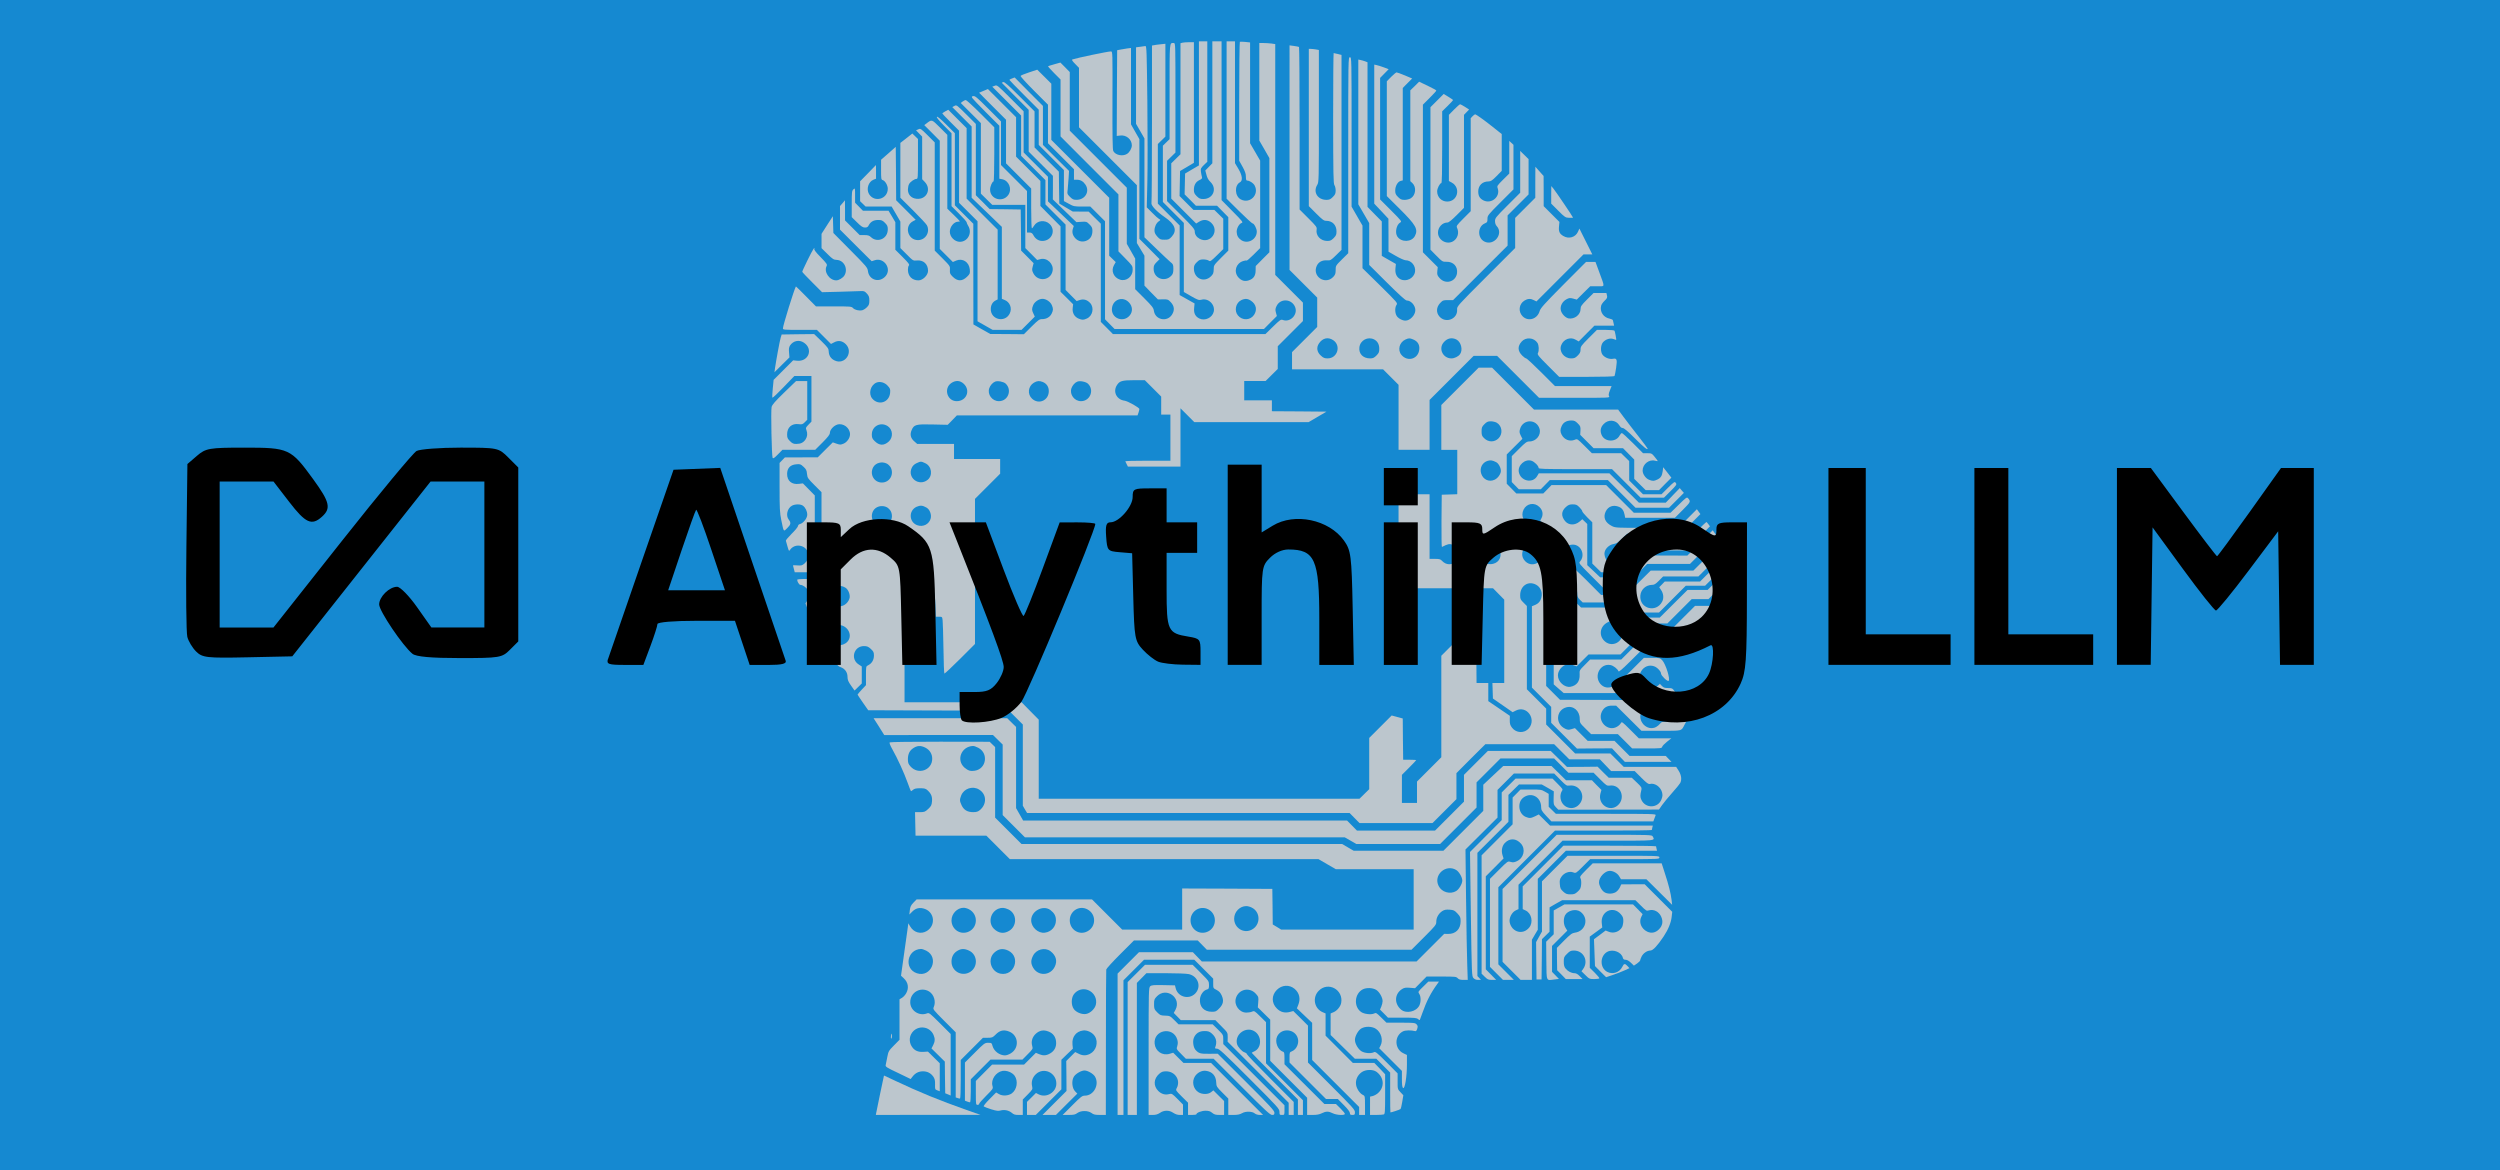 <?xml version="1.0" encoding="UTF-8" standalone="no"?>
<!-- Created with Inkscape (http://www.inkscape.org/) -->

<svg
   width="235"
   height="110"
   viewBox="0 0 62.177 29.104"
   version="1.1"
   id="svg900"
   inkscape:version="1.3 (1:1.3+202307231459+0e150ed6c4)"
   sodipodi:docname="zero-lliurex-anythingllm.svg"
   xmlns:inkscape="http://www.inkscape.org/namespaces/inkscape"
   xmlns:sodipodi="http://sodipodi.sourceforge.net/DTD/sodipodi-0.dtd"
   xmlns="http://www.w3.org/2000/svg"
   xmlns:svg="http://www.w3.org/2000/svg">
  <sodipodi:namedview
     id="namedview902"
     pagecolor="#ffffff"
     bordercolor="#666666"
     borderopacity="1.0"
     inkscape:pageshadow="2"
     inkscape:pageopacity="0.0"
     inkscape:pagecheckerboard="0"
     inkscape:document-units="mm"
     showgrid="false"
     units="px"
     inkscape:zoom="2.8284272"
     inkscape:cx="124.09724"
     inkscape:cy="87.327685"
     inkscape:window-width="1920"
     inkscape:window-height="882"
     inkscape:window-x="0"
     inkscape:window-y="0"
     inkscape:window-maximized="1"
     inkscape:current-layer="g1055"
     inkscape:showpageshadow="2"
     inkscape:deskcolor="#d1d1d1" />
  <defs
     id="defs897">
    <linearGradient
       id="linearGradient4689">
      <stop
         style="stop-color:#5a9fd4;stop-opacity:1;"
         offset="0"
         id="stop4691" />
      <stop
         style="stop-color:#306998;stop-opacity:1;"
         offset="1"
         id="stop4693" />
    </linearGradient>
    <linearGradient
       id="linearGradient4671">
      <stop
         style="stop-color:#ffd43b;stop-opacity:1;"
         offset="0"
         id="stop4673" />
      <stop
         style="stop-color:#ffe873;stop-opacity:1"
         offset="1"
         id="stop4675" />
    </linearGradient>
    <linearGradient
       id="a"
       gradientUnits="userSpaceOnUse"
       x1="48"
       x2="48"
       y1="88"
       y2="48">
      <stop
         offset="0"
         stop-color="#b6d1f2"
         id="stop1" />
      <stop
         offset="1"
         stop-color="#e9eef4"
         id="stop2" />
    </linearGradient>
  </defs>
  <g
     inkscape:label="Capa 1"
     inkscape:groupmode="layer"
     id="layer1">
    <g
       id="g1055"
       transform="translate(-73.919,-37.648)">
      <rect
         style="opacity:1;fill:#1589d1;fill-opacity:1;stroke-width:0.07"
         id="rect1"
         width="94.059"
         height="44.845"
         x="57.978"
         y="29.777" />
      <g
         id="g10"
         transform="matrix(0.149,0,0,0.149,93.085,39.06)"
         style="opacity:0.91;fill:#cccccc">
        <g
           transform="matrix(0.014,0,0,-0.014,0.093,176.626)"
           fill="#000000"
           stroke="none"
           id="g9"
           style="fill:#cccccc">
          <path
             d="m 5100,12061 v -740 l -82,-48 -83,-49 -3,-124 -3,-124 68,-68 67,-68 h 126 126 l 67,-68 67,-68 v -199 -200 l -87,-87 c -85,-86 -87,-88 -87,-137 -1,-43 -6,-56 -32,-82 -82,-81 -204,-27 -204,92 0,33 6,47 34,75 28,28 41,34 78,34 24,0 53,-6 64,-14 19,-13 25,-9 97,61 l 77,76 v 181 182 l -53,52 -53,52 h -125 -124 l -83,83 -83,83 3,149 3,149 83,49 82,49 v 719 719 h -57 c -32,0 -68,-3 -80,-6 l -23,-6 v -662 -662 l -55,-54 -55,-54 v -211 -210 l 148,-148 149,-149 34,21 c 52,32 102,28 144,-11 106,-98 -7,-259 -135,-193 -38,20 -60,52 -60,90 0,26 -24,54 -165,195 l -165,165 v 240 241 l 50,49 50,49 v 653 c 0,637 0,653 -19,653 -54,0 -51,35 -51,-579 v -567 l -40,-39 -40,-39 v -336 -335 l 125,-125 125,-125 v -412 -411 l 88,-51 c 78,-45 92,-49 120,-42 84,25 169,-59 148,-144 -18,-71 -104,-111 -170,-80 -50,24 -70,65 -63,129 l 5,51 -89,50 -89,50 v 415 415 l -130,130 -130,130 v 355 356 l 45,44 45,44 v 554 553 l -57,-6 c -32,-3 -68,-8 -80,-11 l -23,-4 v -928 c 0,-510 -3,-937 -6,-949 -8,-29 63,-104 161,-171 122,-84 147,-157 81,-230 -31,-34 -39,-37 -86,-37 -47,0 -55,3 -86,37 -25,28 -34,47 -34,73 0,43 21,88 52,110 23,16 23,16 3,27 -11,6 -49,39 -83,75 l -64,64 7,297 c 4,163 4,597 0,963 -7,608 -9,666 -24,663 -9,-2 -37,-6 -63,-9 l -48,-6 v -456 -456 l 50,-87 50,-87 v -590 -589 l 139,-134 c 76,-74 154,-147 172,-162 31,-24 34,-31 34,-81 0,-45 -5,-60 -24,-81 -78,-83 -211,-32 -211,81 0,38 5,50 36,81 l 35,35 -120,121 -121,121 v 595 594 l -50,88 -50,88 v 456 455 l -47,-6 c -27,-4 -64,-10 -83,-14 l -35,-7 -3,-511 -2,-511 41,5 c 72,10 139,-46 139,-117 0,-36 -28,-85 -59,-103 -53,-31 -136,-14 -162,35 -9,16 -11,178 -10,605 2,575 2,583 -18,583 -35,0 -400,-76 -460,-96 -10,-3 -1,-19 32,-52 l 47,-48 v -354 -355 l 345,-345 345,-345 v -345 -345 l 45,-75 45,-75 v -179 -178 l 80,-83 81,-82 60,1 c 58,1 62,-1 95,-36 42,-46 46,-97 11,-149 -60,-90 -200,-58 -214,49 -5,34 -20,54 -114,148 l -109,109 v 182 183 l -50,88 -50,88 v 335 334 l -340,340 -340,340 v 350 349 l -56,57 -56,56 -71,-20 c -40,-11 -74,-22 -76,-24 -3,-2 30,-38 72,-81 l 77,-77 v -340 -339 l 345,-346 345,-345 v -340 -339 l 85,-87 c 81,-83 85,-88 85,-132 0,-82 -74,-141 -149,-119 -78,24 -113,107 -73,175 l 20,35 -39,38 -39,38 v 346 345 l -345,345 -345,345 v 335 335 l -84,84 -84,83 -96,-32 c -53,-17 -99,-36 -102,-42 -4,-6 68,-85 160,-177 l 166,-166 v -230 -230 l 155,-155 155,-155 v -62 -63 h 33 c 44,0 77,-19 104,-59 55,-82 -4,-181 -107,-181 -35,0 -48,6 -77,35 -33,33 -35,37 -28,87 3,29 8,91 11,138 l 5,85 -156,155 -155,155 v 232 233 l -169,169 -168,170 -32,-12 c -17,-6 -31,-14 -31,-17 0,-3 79,-84 175,-180 l 175,-175 v -210 -210 l 150,-150 150,-150 v -185 -185 l 59,-32 c 56,-31 66,-33 158,-33 h 98 l 87,-87 88,-88 v -585 -584 l 57,-58 57,-58 h 891 890 l 77,78 77,77 -11,40 c -9,34 -8,47 7,78 45,95 180,89 221,-10 38,-89 -57,-189 -146,-155 -23,9 -33,2 -116,-79 l -91,-89 h -909 -910 l -72,73 -72,72 v 585 586 l -73,72 -72,72 h -95 l -95,1 -80,47 -80,48 -3,190 -2,190 -145,144 -145,145 v 215 215 l -178,178 c -133,133 -182,176 -195,171 -9,-3 -17,-7 -17,-9 0,-1 72,-74 160,-162 l 160,-160 v -249 -249 l 144,-144 145,-145 v -140 l -1,-141 141,-136 140,-135 60,4 c 58,4 62,3 96,-31 29,-29 35,-42 35,-76 0,-57 -22,-95 -66,-116 -47,-22 -98,-13 -135,24 -34,35 -45,73 -32,116 l 11,33 -154,147 -154,147 v 146 147 l -145,145 -145,145 v 245 245 l -158,158 c -155,155 -159,158 -187,147 l -29,-11 172,-172 172,-172 v -240 -240 l 145,-145 145,-145 v -145 -145 l 120,-120 120,-120 v -390 -389 l 66,-67 66,-66 36,12 c 46,16 89,4 125,-35 50,-55 31,-152 -37,-184 -42,-20 -57,-20 -101,-2 -50,21 -77,70 -70,126 l 5,45 -75,75 -75,74 v 390 390 l -120,121 -120,122 v 149 149 l -145,145 -145,145 v 235 235 l -168,168 -168,168 -53,-22 -52,-22 160,-161 161,-161 v -260 -260 l 150,-150 150,-150 v -237 c 0,-131 4,-238 8,-238 4,0 16,14 26,31 38,64 132,74 187,20 77,-78 23,-201 -89,-201 -45,0 -84,26 -107,71 -12,22 -23,29 -45,29 h -30 v 248 247 l -155,155 -155,155 v 260 260 l -154,154 c -142,142 -156,153 -182,147 -26,-7 -22,-12 144,-180 l 172,-172 v -316 -316 l 33,-6 c 81,-15 122,-117 75,-186 -66,-97 -218,-54 -218,62 0,38 26,98 42,98 4,0 8,145 8,323 v 322 l -163,163 c -89,89 -169,162 -177,162 -8,0 -25,-8 -38,-18 l -22,-17 120,-120 120,-120 v -420 -421 l 68,-67 68,-67 h 197 197 v -257 -258 l 71,-71 70,-71 38,10 c 80,22 162,-57 146,-140 -21,-115 -175,-135 -229,-29 -17,33 -18,45 -8,80 l 11,41 -74,75 -75,75 -2,245 -3,245 -185,3 -185,2 -82,83 -83,82 v 425 425 l -115,115 c -112,111 -115,114 -140,100 l -26,-14 116,-116 115,-115 v -425 -425 l 180,-173 180,-174 v -429 -429 l 34,-14 c 63,-26 90,-98 61,-159 -55,-117 -229,-77 -227,52 1,46 21,82 57,101 l 25,13 v 416 416 l -185,185 -185,185 v 420 420 l -110,110 -109,109 -36,-19 c -19,-11 -35,-22 -35,-25 0,-3 45,-50 100,-105 l 100,-100 v -430 -430 l 110,-110 110,-110 v -596 -597 l 90,-51 90,-51 h 173 172 l 79,79 79,79 -16,35 c -21,43 -21,58 -3,102 17,40 68,75 111,75 43,0 94,-35 111,-75 18,-44 18,-59 -2,-101 -20,-41 -63,-66 -113,-66 -32,1 -46,-9 -127,-89 l -91,-91 -200,2 -201,1 -101,57 -100,57 -1,600 v 600 l -110,110 -110,110 v 430 430 l -104,104 c -69,69 -106,99 -111,91 -5,-8 26,-45 84,-104 l 91,-91 v -435 -435 l 90,-90 c 50,-49 90,-95 90,-102 0,-7 9,-27 20,-45 50,-82 -7,-188 -100,-188 -62,0 -120,58 -120,120 0,59 50,120 100,120 11,0 20,2 20,4 0,3 -34,38 -75,78 l -75,73 v 440 440 l -90,90 c -98,97 -93,96 -160,45 l -25,-19 93,-93 92,-93 v -645 -645 l 78,-78 78,-78 39,17 c 78,32 154,-17 163,-105 4,-47 2,-53 -30,-85 -60,-60 -116,-60 -175,-1 -31,31 -34,40 -32,80 3,45 2,46 -89,138 l -92,92 v 645 645 l -85,85 c -81,81 -85,83 -111,71 l -27,-12 36,-37 37,-38 v -254 -254 l 31,-32 c 84,-87 21,-215 -100,-201 -62,7 -101,50 -101,110 1,23 6,52 14,65 15,28 64,62 89,62 16,0 17,18 17,238 v 238 l -33,32 -34,33 -71,-56 -72,-56 v -327 -327 l 151,-150 c 83,-83 157,-162 165,-177 43,-81 -15,-178 -106,-178 -123,0 -167,170 -58,226 l 31,16 -116,116 -117,117 -2,318 -3,319 -87,-77 -88,-77 v -119 c 0,-110 1,-118 21,-124 28,-9 59,-63 59,-103 0,-124 -161,-168 -224,-62 -34,59 -8,144 53,170 l 31,12 v 82 l -1,81 -94,-97 -95,-97 v -118 -119 l 33,-32 33,-32 h 155 155 l 52,-89 52,-90 v -158 -158 l 76,-76 c 74,-75 77,-76 118,-72 79,9 136,-42 136,-123 0,-52 -62,-114 -114,-114 -76,0 -126,50 -126,128 0,21 5,43 12,50 10,10 -6,31 -75,100 l -87,87 v 165 164 l -40,68 -41,68 h -152 -153 l -47,48 -47,48 v 88 c 0,88 0,89 -20,71 -18,-17 -20,-31 -20,-174 v -157 l 63,-62 c 50,-50 69,-62 95,-62 25,0 35,6 46,29 22,41 58,61 112,61 39,0 51,-5 80,-34 28,-28 34,-42 34,-76 0,-53 -25,-95 -68,-116 -45,-21 -97,-13 -132,21 -21,20 -36,25 -81,25 h -54 l -88,88 -87,87 v 120 l -1,120 -29,-35 -30,-34 v -141 -140 l 189,-189 189,-188 36,12 c 110,36 205,-100 131,-188 -72,-86 -199,-51 -212,60 -5,40 -17,55 -209,248 l -203,205 -3,100 -3,100 -68,-105 -67,-105 v -85 -86 l 70,-69 c 62,-62 74,-69 112,-71 87,-5 137,-107 91,-185 -17,-29 -67,-59 -97,-59 -83,0 -152,103 -115,172 9,17 1,30 -71,104 -60,61 -81,89 -76,101 5,15 3,14 -10,-2 -17,-21 -134,-259 -134,-273 0,-4 53,-60 118,-125 l 118,-118 200,5 c 109,3 223,7 252,8 49,3 56,0 83,-30 24,-27 29,-41 29,-83 0,-42 -5,-55 -29,-79 -16,-16 -40,-32 -55,-36 -38,-9 -90,3 -111,26 -17,19 -31,20 -230,20 H 534 l -119,120 c -65,66 -119,119 -120,118 -19,-28 -155,-466 -155,-500 0,-17 12,-18 203,-18 h 202 l 84,-84 84,-84 39,20 c 49,26 96,18 137,-22 96,-96 -10,-253 -132,-195 -45,21 -69,58 -71,107 -1,35 -9,47 -87,124 l -87,84 -193,-2 -194,-3 -11,-35 C 103,9237 59,8996 45,8900 l -6,-45 90,89 89,88 -5,58 c -4,44 -1,63 12,84 38,57 109,72 166,33 113,-76 55,-228 -82,-215 l -47,5 L 145,8880 29,8764 19,8661 c -6,-57 -8,-106 -4,-109 4,-4 64,53 134,126 l 127,132 h 102 102 v -272 -272 l -35,-36 c -32,-33 -35,-40 -25,-64 15,-41 12,-78 -9,-110 -26,-40 -57,-55 -110,-56 -36,0 -49,6 -77,34 -29,29 -34,41 -34,80 0,84 56,133 138,122 39,-5 47,-3 73,23 l 29,29 v 231 231 H 364 297 L 155,8613 C 45,8506 11,8467 5,8440 c -10,-44 1,-585 12,-605 7,-12 20,-4 63,40 l 54,55 h 196 195 l 88,88 c 65,66 87,94 87,114 0,36 44,85 89,99 71,21 151,-40 151,-116 0,-44 -35,-94 -78,-112 -34,-14 -41,-14 -82,0 l -45,16 -90,-89 -90,-90 H 359 164 l -32,-33 -32,-33 v -291 c 0,-253 3,-304 20,-389 31,-149 26,-142 71,-98 44,43 48,64 19,101 -39,49 -18,138 40,168 38,19 100,19 128,-1 30,-21 52,-66 52,-108 0,-41 -46,-100 -85,-110 -15,-4 -25,-14 -25,-24 0,-10 -33,-51 -74,-91 -41,-41 -73,-79 -71,-85 2,-6 11,-37 20,-70 16,-56 17,-58 31,-37 36,51 107,64 162,31 72,-44 76,-139 10,-195 -28,-24 -39,-27 -85,-23 -29,3 -53,2 -53,-1 0,-3 5,-23 11,-43 l 10,-38 h 72 73 l 47,48 47,48 v 410 410 l -71,72 -71,72 -47,-6 c -86,-11 -141,35 -141,118 0,69 37,109 107,115 47,5 54,3 88,-29 32,-29 38,-42 42,-85 5,-48 10,-55 89,-134 l 84,-84 v -450 -451 l -68,-67 -68,-67 h -77 c -42,0 -77,-4 -77,-10 0,-21 24,-60 37,-60 28,0 73,-31 88,-60 21,-40 19,-89 -5,-128 l -21,-33 22,-60 22,-59 h 66 66 l 81,-81 c 72,-72 84,-80 102,-70 79,42 185,-43 167,-135 -15,-83 -129,-123 -194,-69 -38,33 -56,85 -43,124 9,27 6,33 -62,100 -66,66 -75,71 -114,71 -23,0 -42,-4 -42,-9 0,-21 152,-306 228,-428 70,-112 87,-133 117,-143 52,-17 85,-62 85,-116 0,-37 8,-56 42,-105 l 42,-59 43,42 43,42 v 101 102 l -37,24 c -102,65 -57,219 63,219 37,0 51,-6 82,-34 32,-30 37,-40 37,-79 0,-51 -25,-94 -68,-115 -27,-13 -27,-14 -27,-125 v -113 l -50,-53 c -27,-29 -50,-56 -50,-60 1,-3 29,-46 64,-96 l 63,-90 839,-3 839,-2 82,-82 83,-83 v -484 -484 l 25,-44 26,-43 h 1922 1923 l 59,-60 59,-60 h 436 435 l 143,143 142,142 v 155 155 l 172,173 173,172 h 410 410 l 90,-90 90,-90 h 182 183 l 67,-70 67,-70 h 141 140 l 80,-80 c 65,-65 83,-78 102,-74 56,15 126,-33 144,-98 9,-34 7,-49 -6,-85 -41,-108 -190,-112 -239,-8 -17,36 -17,51 0,125 5,22 -4,35 -55,83 l -60,57 h -138 -137 l -67,66 -66,66 -183,-2 -182,-1 -97,96 -97,95 h -375 -374 l -143,-143 -142,-142 v -160 -160 l -173,-173 -172,-172 h -465 -466 l -59,60 -59,60 H 4935 3004 l -42,74 -42,74 v 484 484 l -53,52 -53,52 h -796 -797 l 64,-100 63,-101 648,1 h 648 l 58,-57 58,-57 v -421 -420 l 133,-133 132,-132 h 1907 1906 l 70,-40 69,-40 h 499 499 l 218,218 217,217 v 150 150 l 143,143 142,142 h 320 320 l 85,-85 85,-85 h 150 150 l 79,-79 c 75,-75 80,-79 116,-74 125,17 192,-146 96,-234 -97,-89 -244,9 -209,139 l 12,43 -57,57 -56,58 h -154 -155 l -86,85 -87,85 h -288 -288 l -119,-111 -119,-112 v -156 -156 l -238,-238 -237,-237 h -535 -535 l -69,40 -68,40 H 4896 2985 l -158,158 -157,157 v 421 420 l -33,32 -32,31 -590,1 c -325,0 -595,-3 -601,-8 -8,-5 3,-33 33,-87 59,-104 137,-275 180,-395 19,-52 36,-97 39,-99 2,-2 13,4 25,15 16,14 36,19 84,19 54,0 67,-4 90,-25 43,-40 58,-77 52,-134 -4,-42 -10,-55 -45,-88 -38,-35 -46,-38 -99,-38 h -58 l 3,-140 3,-140 h 422 422 l 140,-140 140,-140 h 1840 1840 l 103,-60 104,-60 h 464 464 v -360 -360 h -790 -790 l -50,31 -50,30 -2,212 -3,212 -537,3 -538,2 v -245 -245 h -358 -357 l -180,180 -180,180 H 2780 1734 l -37,-38 c -30,-31 -39,-48 -44,-91 l -6,-52 35,35 c 44,44 93,54 153,31 116,-44 127,-199 19,-263 -70,-41 -154,-18 -197,56 l -22,37 -12,-90 c -7,-50 -26,-190 -44,-313 l -31,-222 31,-29 c 55,-51 66,-117 30,-181 -11,-20 -34,-45 -50,-54 l -29,-17 V 1137 896 l -66,-67 c -63,-64 -66,-69 -80,-140 -7,-41 -16,-83 -19,-95 -4,-19 13,-30 147,-93 l 151,-73 24,31 c 32,41 73,61 123,61 52,0 92,-21 122,-62 18,-27 23,-45 22,-94 -2,-58 0,-61 27,-71 l 29,-11 v 167 167 l -70,69 -71,70 -53,-3 c -63,-4 -104,13 -136,58 -43,60 -35,142 18,192 75,71 198,46 238,-49 19,-44 18,-77 -5,-122 l -20,-38 79,-78 80,-79 2,-189 3,-189 33,-13 32,-14 v 367 367 l -128,128 c -123,123 -129,128 -156,117 -93,-35 -197,34 -198,132 -2,119 124,191 225,130 59,-37 84,-123 55,-187 -11,-25 -7,-31 125,-163 L 2200,985 V 597 209 l 23,-8 c 12,-5 25,-7 29,-4 5,2 8,106 8,231 v 227 l 132,132 133,133 h 56 c 53,0 60,3 96,39 49,50 96,60 158,36 116,-44 127,-200 19,-262 -21,-13 -51,-23 -66,-23 -65,0 -132,50 -149,112 -9,36 -12,38 -52,38 -41,0 -47,-5 -160,-118 L 2310,625 V 397 170 l 26,-10 c 14,-6 30,-10 35,-10 5,0 9,59 9,137 v 138 l 117,117 118,118 h 190 191 l 63,64 c 62,62 63,64 53,99 -15,53 1,106 42,144 45,41 93,51 151,28 56,-21 87,-63 92,-124 5,-60 -20,-109 -72,-138 -47,-27 -82,-29 -132,-8 l -37,16 -71,-71 -70,-70 h -191 -190 l -97,-97 -97,-98 V 263 c 0,-136 1,-143 20,-143 11,0 20,6 20,13 0,7 38,50 84,96 83,83 84,84 74,119 -20,73 41,163 120,177 51,8 115,-18 144,-57 45,-64 29,-165 -33,-211 -41,-29 -111,-34 -152,-9 l -35,20 -78,-79 c -49,-49 -75,-82 -69,-88 6,-5 45,-20 89,-34 63,-19 85,-22 111,-14 44,13 98,2 134,-28 22,-20 40,-25 80,-25 h 51 v 92 92 l 60,61 c 58,59 59,61 51,98 -12,52 4,105 45,143 93,88 244,19 244,-112 0,-104 -119,-176 -212,-128 l -31,16 -53,-53 -54,-53 V 78 0 h 53 52 l 153,153 152,152 v 177 176 l 68,66 69,66 -5,54 c -7,87 43,152 127,163 49,7 115,-26 141,-70 44,-71 15,-172 -60,-209 -46,-23 -87,-23 -135,2 l -40,20 -53,-53 -54,-54 2,-178 1,-179 L 3378,143 3235,0 h 80 80 l 127,127 128,127 -27,28 c -37,39 -44,128 -13,176 21,33 87,72 125,72 38,0 104,-38 125,-72 57,-94 -13,-228 -120,-228 -32,0 -47,-12 -150,-115 L 3475,0 h 73 c 60,0 78,4 103,23 43,31 125,31 168,0 25,-19 43,-23 101,-23 h 70 l 1,858 c 0,471 2,866 4,876 2,11 77,93 167,183 l 163,163 h 380 381 l 54,-55 54,-55 h 1221 1220 l 148,148 c 140,140 147,149 147,187 0,49 29,98 72,126 26,16 45,19 87,16 48,-3 58,-8 93,-45 34,-37 38,-47 38,-93 0,-94 -59,-153 -151,-151 l -45,1 -165,-165 -164,-164 H 6415 5134 l -53,55 -53,55 H 4706 4385 L 4257,1812 4130,1685 V 842 0 h 35 35 v 803 802 l 123,123 122,122 h 300 300 l 113,-113 112,-112 v -57 c 0,-57 0,-58 41,-78 30,-16 46,-33 61,-67 27,-61 18,-105 -32,-155 -33,-34 -43,-38 -86,-38 -94,0 -150,61 -142,152 6,54 43,104 85,114 20,5 23,13 23,53 0,45 -2,48 -98,144 l -97,97 H 4741 4457 L 4354,1687 4250,1584 V 792 0 h 55 55 v 787 787 l 57,58 57,58 h 231 c 126,0 250,-5 275,-11 112,-26 153,-154 74,-233 -76,-75 -205,-39 -231,64 l -9,35 -139,3 c -118,2 -140,0 -156,-14 -18,-16 -19,-49 -19,-776 V 0 h 50 c 36,0 59,7 86,25 25,17 50,25 79,25 29,0 54,-8 79,-25 24,-16 51,-25 76,-25 h 40 v 62 62 l -66,67 c -63,63 -68,66 -98,58 -47,-14 -94,0 -131,37 -60,60 -56,145 11,204 28,24 44,30 82,30 108,0 176,-105 128,-199 -15,-27 -14,-28 60,-102 l 74,-73 V 73 0 h 50 c 28,0 50,4 50,8 0,18 61,42 108,42 39,0 57,-6 80,-25 24,-20 41,-25 86,-25 h 56 v 83 83 l -64,63 -64,64 -28,-22 c -35,-28 -105,-28 -149,-1 -64,39 -83,129 -42,191 30,45 82,71 130,65 75,-9 121,-60 123,-139 2,-47 5,-53 73,-121 l 71,-71 V 97 0 h 64 c 48,0 74,6 101,21 42,25 123,23 153,-5 11,-9 35,-16 58,-16 h 39 l -310,310 -310,310 h -165 -164 l -62,61 -61,61 -42,-13 c -87,-26 -170,30 -179,120 -16,167 222,210 270,49 8,-29 8,-48 0,-76 -12,-37 -11,-37 45,-94 l 57,-58 h 166 165 L 5610,335 C 5889,55 5949,0 5972,0 c 24,0 28,4 28,28 0,22 -57,85 -338,365 l -338,337 -101,-1 c -106,-1 -124,4 -162,44 -28,31 -39,104 -21,147 22,53 64,80 125,80 46,0 60,-5 89,-30 52,-46 65,-99 40,-164 -5,-12 0,-16 22,-16 25,0 83,-54 387,-358 342,-342 357,-359 357,-395 0,-34 2,-37 30,-37 30,0 30,0 30,58 v 57 l -365,365 -365,365 v 55 c 0,55 -1,56 -63,118 l -63,62 h -203 -204 l -51,51 c -49,49 -53,51 -108,53 -52,1 -61,4 -95,39 -35,35 -38,41 -38,97 0,55 3,62 36,96 112,112 293,-20 220,-161 l -21,-39 42,-43 42,-43 h 206 206 l 73,-74 c 74,-74 74,-74 74,-129 l -1,-54 364,-364 364,-364 V 73 0 h 30 30 v 78 77 l -280,280 c -154,154 -280,285 -280,292 0,7 -11,15 -25,19 -30,7 -82,65 -91,99 -31,124 120,222 220,144 79,-62 71,-193 -14,-231 -17,-7 -30,-15 -30,-18 0,-3 124,-129 275,-280 L 6280,185 V 93 0 h 30 30 v 88 87 l -220,220 -220,220 v 245 246 l -70,69 c -65,65 -71,68 -95,57 -14,-7 -46,-12 -70,-12 -83,0 -148,89 -125,170 32,110 164,140 240,53 31,-35 32,-40 27,-99 l -5,-62 74,-73 74,-73 V 890 645 L 6170,425 6390,205 V 103 0 h 68 c 48,0 79,6 107,20 49,25 81,25 130,0 46,-23 145,-28 145,-7 0,7 -24,36 -53,65 l -53,52 h -69 -69 l -238,237 -238,237 v 73 c 0,61 -3,73 -18,77 -64,21 -101,121 -68,185 54,104 214,87 245,-26 17,-59 -15,-131 -68,-153 -30,-12 -31,-15 -31,-74 v -61 l 218,-218 217,-217 h 70 71 l 72,-73 c 46,-46 72,-80 72,-95 0,-18 6,-22 30,-22 27,0 30,3 30,33 0,29 -28,60 -280,312 l -280,280 v 220 220 l -87,87 -88,87 -40,-11 c -61,-16 -113,-3 -156,41 -65,65 -65,157 0,222 60,60 149,65 212,12 57,-49 73,-118 43,-192 l -16,-40 91,-87 91,-86 V 876 655 L 6730,375 7010,95 V 48 0 h 35 35 v 113 c 0,110 -1,114 -24,125 -38,17 -78,77 -83,126 -7,55 17,108 65,144 47,35 135,38 179,6 93,-69 99,-185 14,-257 -17,-14 -44,-28 -61,-32 l -30,-7 V 109 0 h 74 c 41,0 81,3 90,6 14,5 16,36 16,243 v 236 l -64,68 -65,67 h -128 -128 l -163,163 -162,162 v 132 133 l -33,14 c -103,43 -128,177 -48,257 112,113 296,12 267,-146 -8,-43 -50,-94 -93,-111 l -33,-14 V 1081 953 l 144,-141 145,-142 h 128 128 l 83,-83 82,-82 V 267 c 0,-130 1,-237 3,-237 13,0 114,33 120,40 5,4 14,43 21,86 l 13,79 -34,36 c -34,36 -35,37 -34,130 v 94 l -131,132 c -116,116 -134,131 -151,121 -36,-19 -114,-12 -152,13 -39,27 -75,90 -75,134 0,44 38,112 74,135 49,29 130,28 177,-4 63,-43 88,-135 54,-200 l -16,-30 136,-136 135,-135 v -96 c 0,-70 4,-100 14,-108 21,-17 46,136 46,279 v 115 l -42,20 c -108,51 -111,207 -6,261 29,15 99,16 147,3 9,-3 18,8 24,29 8,26 7,36 -8,52 -17,18 -31,20 -189,20 h -170 l -62,61 c -56,56 -63,60 -84,49 -33,-18 -121,-8 -157,18 -90,64 -79,217 20,269 45,23 118,20 161,-6 38,-24 76,-91 76,-134 0,-15 -7,-44 -15,-64 l -16,-37 48,-48 47,-48 h 170 c 144,0 172,-3 188,-17 10,-9 20,-14 21,-12 2,2 16,40 31,84 50,142 101,242 182,352 l 16,23 h -63 -64 l -62,-61 c -62,-60 -62,-61 -46,-86 21,-32 21,-99 0,-140 -38,-73 -155,-99 -217,-47 -84,72 -79,187 12,245 27,17 44,19 94,15 l 61,-5 69,70 68,69 h 177 c 163,0 177,-1 194,-20 14,-15 31,-20 69,-20 h 51 l -6,182 c -4,101 -10,451 -14,778 l -7,595 191,190 191,190 v 165 165 l 98,98 97,97 h 240 241 l 73,-74 c 69,-70 75,-74 110,-69 114,15 193,-112 128,-208 -75,-112 -237,-58 -237,78 0,21 7,49 16,62 16,22 15,24 -47,87 l -63,64 h -221 -220 l -83,-83 -82,-82 v -165 -165 l -189,-190 -189,-190 10,-740 c 11,-722 11,-741 31,-763 14,-15 32,-22 55,-22 h 35 l -21,23 -22,23 v 735 734 l 185,185 185,185 v 160 161 l 63,62 63,62 h 136 136 l 72,-41 71,-41 -2,-80 c -2,-74 0,-80 26,-108 l 29,-30 h 600 l 601,1 36,52 c 20,29 75,95 121,147 47,53 90,105 96,117 21,39 14,96 -18,146 l -30,47 h -313 -312 l -80,80 -80,80 h -210 -210 l -173,173 -172,172 v 95 95 l -115,115 -115,115 v 496 497 l -40,40 c -36,35 -40,45 -40,88 0,112 96,176 189,126 47,-25 73,-76 68,-129 -6,-57 -31,-92 -78,-112 l -39,-16 v -485 -485 l 115,-115 115,-115 v -95 -95 l 153,-153 154,-154 209,2 209,1 76,-81 77,-80 h 278 278 l -34,35 -34,35 h -216 -215 l -90,90 -90,90 h -160 -160 l -76,76 -76,76 -41,-12 c -35,-11 -45,-10 -78,6 -118,58 -106,221 17,254 84,23 159,-42 159,-136 0,-48 2,-52 68,-117 l 68,-67 h 159 160 l 85,-85 85,-85 h 176 c 164,0 177,1 182,19 2,10 28,37 57,60 l 52,41 h -193 -194 l -101,101 c -97,97 -102,101 -114,80 -6,-12 -26,-31 -43,-41 -110,-68 -242,63 -182,180 25,48 62,70 118,70 h 51 l 151,-150 151,-150 h 233 c 260,0 240,-5 281,73 l 20,37 h -146 c -144,0 -146,0 -166,-25 -11,-14 -33,-32 -48,-40 -109,-56 -232,76 -172,185 52,95 183,95 232,0 l 20,-40 h 145 c 166,0 164,-2 124,91 l -21,49 h -61 c -44,0 -66,5 -80,17 -18,17 -67,18 -676,21 l -656,2 -82,82 -83,83 v 890 891 l -72,71 c -57,55 -82,72 -112,78 -82,14 -122,95 -86,171 37,76 130,92 190,32 38,-37 47,-86 26,-129 l -17,-33 81,-81 80,-80 v -895 -896 l 59,-52 60,-52 h 640 c 634,0 640,0 676,-21 20,-12 38,-20 40,-17 2,2 -10,25 -28,51 -31,45 -34,46 -83,47 -41,0 -55,5 -74,25 l -24,25 -21,-20 c -53,-49 -143,-44 -189,10 -87,104 13,262 139,220 38,-12 85,-62 85,-89 0,-23 75,-95 89,-86 25,15 -33,202 -76,247 -26,27 -31,28 -123,28 h -95 l -145,-145 c -80,-80 -150,-145 -156,-145 -7,0 -15,-7 -18,-16 -3,-8 -26,-24 -51,-35 -56,-25 -111,-14 -149,31 -81,97 0,247 120,224 35,-6 86,-46 96,-74 4,-11 43,22 135,113 l 128,127 h 127 c 125,0 126,0 132,24 3,13 9,31 12,40 5,14 -12,16 -158,16 h -163 l -90,-90 -90,-90 h -185 -186 l -64,-65 c -63,-63 -64,-65 -61,-114 4,-81 -35,-132 -110,-146 -70,-12 -149,60 -149,135 0,49 35,100 84,124 38,19 41,19 89,2 l 50,-18 71,71 71,71 h 190 190 l 85,85 85,85 h 200 c 158,1 204,4 219,15 19,14 83,37 139,49 19,5 27,13 27,27 0,27 59,86 94,95 16,4 45,2 65,-5 l 36,-11 253,253 c 138,138 252,257 252,264 0,6 -5,24 -10,39 l -11,28 -172,-172 -172,-172 h -100 -100 l -145,-145 -145,-145 h -287 -288 v -37 c 0,-107 -121,-167 -204,-102 -84,66 -69,185 28,233 38,19 42,19 87,3 39,-14 91,-17 335,-17 h 289 l 145,145 145,145 h 100 100 l 173,173 173,174 -17,36 c -10,20 -20,37 -23,37 -4,0 -76,-70 -161,-155 l -155,-155 h -119 -120 l -166,-165 -166,-165 h -150 -150 l -59,60 -59,60 h -260 -260 l -38,37 c -38,37 -38,37 -67,20 -87,-51 -201,16 -201,118 0,60 57,124 117,132 79,11 143,-49 143,-134 0,-42 5,-53 33,-81 l 33,-32 h 260 260 l 59,-60 59,-60 h 136 135 l 160,160 160,160 h 115 115 l 159,159 158,158 -16,32 c -9,17 -20,31 -24,31 -4,0 -81,-74 -172,-165 l -165,-165 h -210 -211 l -33,-34 -33,-34 20,-30 c 31,-43 37,-100 15,-142 -72,-139 -274,-83 -260,73 6,72 67,127 139,127 27,0 43,10 83,50 l 49,50 h 211 210 l 164,164 163,163 -23,36 c -13,20 -26,37 -29,37 -3,0 -79,-74 -170,-165 l -165,-165 h -254 -255 l -146,-145 -147,-145 h -149 -149 l -175,176 c -96,96 -192,184 -213,195 -42,22 -77,71 -77,107 0,38 30,92 61,107 15,8 46,15 68,15 98,0 152,-127 84,-202 -16,-18 -12,-24 127,-163 l 145,-145 h 125 125 l 140,140 140,140 h 255 255 l 163,163 162,162 -27,38 -27,38 -151,-151 -152,-151 -268,1 -268,1 -131,-130 -131,-131 h -121 -120 l -77,73 -77,72 v 246 245 l -29,28 -30,29 -31,-27 c -58,-49 -131,-47 -174,4 -50,60 -46,120 10,169 28,25 44,31 80,31 39,0 51,-5 80,-34 19,-19 34,-40 34,-48 0,-7 27,-40 60,-73 l 60,-59 v -246 -246 l 53,-52 53,-52 h 107 107 l 127,130 126,130 h 271 271 l 144,144 144,144 -19,26 c -11,14 -21,26 -24,26 -3,0 -61,-56 -130,-125 l -125,-125 h -325 -326 l -38,-39 c -33,-34 -37,-42 -31,-74 8,-43 -15,-98 -53,-123 -34,-22 -100,-22 -134,0 -34,22 -60,86 -51,126 9,45 57,89 106,97 33,5 55,19 103,65 l 61,58 h 319 319 l 117,117 117,117 -21,29 -21,29 -111,-111 -111,-111 h -374 c -366,0 -375,0 -418,22 -80,40 -107,103 -73,173 30,62 92,83 159,55 36,-15 57,-45 66,-94 l 7,-36 h 297 296 l 94,94 c 95,96 97,99 63,139 -14,16 -22,11 -112,-78 l -97,-95 h -219 -219 l -165,165 -165,165 h -325 -326 l -49,-50 -49,-50 h -161 -161 l -57,58 -57,58 v 174 175 l 93,93 94,93 -20,40 c -17,35 -18,46 -8,79 36,119 196,120 232,1 22,-73 -40,-151 -121,-151 -31,0 -46,-11 -123,-88 l -87,-87 v -155 -154 l 42,-43 42,-43 h 131 131 l 54,55 54,55 h 346 345 l 165,-165 165,-165 h 200 200 l 89,89 88,88 -25,28 -24,29 -84,-87 -83,-87 h -160 -160 l -176,175 -176,175 h -421 -421 l -20,-34 c -54,-91 -197,-59 -218,49 -15,81 74,160 151,135 36,-12 85,-61 85,-86 0,-12 66,-14 438,-14 h 437 l 170,-170 170,-170 h 140 140 l 78,78 c 72,72 76,79 63,97 -14,19 -18,17 -93,-57 l -78,-78 h -110 -110 l -83,83 -82,82 v 116 115 l -48,47 -48,47 h -174 -175 l -87,87 c -86,86 -87,86 -117,73 -60,-25 -126,1 -157,62 -18,35 -18,62 2,104 20,42 59,64 115,64 34,0 47,-6 76,-35 31,-31 34,-39 32,-85 l -3,-51 79,-79 80,-80 h 175 176 l 67,-68 67,-68 v -115 -115 l 68,-67 68,-67 h 80 80 l 73,74 74,74 -49,63 -49,62 -5,-44 c -8,-59 -23,-83 -64,-103 -42,-20 -57,-20 -101,-2 -40,17 -75,68 -75,109 0,77 78,138 150,117 17,-5 30,-6 30,-3 0,2 -16,25 -36,49 -34,42 -39,44 -88,44 h -51 l -120,120 c -66,66 -125,120 -132,120 -7,0 -19,-13 -28,-30 -41,-79 -169,-79 -210,0 -25,49 -19,96 18,135 56,62 149,55 191,-15 11,-19 25,-30 39,-30 15,0 63,-40 147,-125 107,-107 150,-142 150,-120 0,3 -48,67 -107,143 -60,75 -139,179 -177,230 l -68,92 h -502 -501 l -250,250 -250,250 h -80 -80 l -222,-222 -223,-223 v -267 -268 h 95 95 v -265 -264 l -92,-3 -93,-3 -3,-313 c -1,-173 1,-312 5,-310 73,37 88,40 128,27 24,-9 48,-27 62,-48 81,-121 -87,-252 -187,-146 -20,22 -32,25 -87,25 h -63 v 385 385 h -185 -185 v -447 -448 l 108,-112 108,-113 h 455 455 l 67,-68 67,-68 v -497 -497 h -70 -71 l 3,-92 3,-93 117,-81 118,-82 40,20 c 128,64 247,-100 154,-212 -53,-62 -151,-59 -201,7 -22,29 -27,45 -27,89 l 1,53 -128,87 -129,88 v 108 108 h -70 -70 l -2,237 -3,237 -105,28 -105,28 -102,-102 -103,-103 v -605 -605 l -145,-145 -145,-145 v -127 -128 h -90 -90 v 168 167 l 85,85 c 47,47 85,87 85,90 0,3 -35,5 -77,5 h -78 l -3,246 -2,246 -66,18 -66,18 -134,-134 -134,-134 v -305 -306 l -58,-57 -58,-57 H 5102 3190 v 471 472 l -102,103 -102,104 h -698 -698 v 510 510 h 26 26 l -5,103 c -3,56 -9,117 -12,135 -10,47 18,116 63,150 49,37 140,39 191,3 57,-41 74,-96 79,-253 l 4,-138 h 39 c 37,0 38,-1 43,-42 3,-24 7,-175 10,-336 2,-162 7,-296 11,-300 3,-3 87,75 185,173 l 180,180 v 865 865 l 150,150 150,150 v 87 88 h -275 -275 v 90 90 h -220 -219 l -35,31 c -43,37 -54,81 -32,132 28,68 51,74 253,69 l 178,-4 55,56 54,56 h 1077 1077 l 11,31 c 6,18 11,38 11,45 0,17 -138,95 -178,100 -92,12 -139,104 -92,181 32,54 63,63 207,63 h 128 l 98,-98 97,-97 v -108 -107 h 55 55 v -275 -275 h -271 c -149,0 -269,-3 -267,-7 2,-5 10,-20 17,-35 l 14,-28 h 314 313 v 347 348 l 83,-83 82,-82 h 682 681 l 107,63 106,62 -325,3 -326,2 v 65 65 h -165 -165 v 115 115 h 127 128 l 72,72 73,72 v 136 135 l 150,150 150,150 v 110 110 l -165,165 -165,165 v 1376 1376 l -46,7 c -26,3 -69,6 -95,6 h -49 v -581 -582 l 60,-104 60,-105 v -561 -562 l -82,-82 -81,-82 -1,-55 c -1,-63 -26,-98 -83,-116 -47,-16 -87,-4 -123,36 -58,67 -30,166 56,194 19,7 38,9 42,6 3,-4 41,28 84,71 l 78,78 v 521 522 l -60,104 -60,103 v 601 601 l -57,6 c -31,3 -60,4 -65,1 -4,-3 -8,-323 -8,-711 v -706 l 40,-72 c 30,-55 40,-83 40,-119 0,-35 4,-46 15,-46 29,0 75,-30 90,-60 56,-108 -57,-221 -165,-165 -73,38 -79,168 -10,205 35,19 27,83 -20,161 l -40,67 v 726 726 h -50 -50 v -938 -938 l 148,-147 c 82,-81 154,-147 160,-147 19,0 52,-62 52,-98 0,-94 -107,-153 -184,-103 -38,25 -55,57 -56,101 0,42 30,96 60,105 20,6 8,21 -109,139 l -131,133 v 946 947 h -55 -55 v -727 -727 l -42,-43 -42,-43 14,-52 c 8,-35 24,-62 46,-83 85,-81 34,-205 -84,-205 -37,0 -50,6 -78,34 -28,28 -34,42 -34,75 0,57 22,95 65,116 30,14 36,21 31,38 -4,12 -9,40 -12,62 -5,37 -2,43 35,80 l 41,39 v 718 718 h -50 -50 z M 4267,9686 c 43,-47 46,-109 7,-155 -77,-91 -224,-31 -211,87 12,108 132,147 204,68 z m 1454,21 c 62,-42 76,-108 36,-168 -44,-66 -139,-70 -191,-8 -48,56 -28,151 38,183 44,22 78,20 117,-7 z M 2295,8718 c 86,-79 34,-208 -83,-208 -115,0 -159,153 -63,217 51,34 103,31 146,-9 z m 500,2 c 81,-76 30,-210 -80,-210 -80,0 -140,80 -115,154 11,33 41,68 70,79 31,13 101,-1 125,-23 z m 440,20 c 48,-18 75,-58 75,-110 0,-111 -120,-165 -200,-90 -58,54 -47,148 22,190 37,22 64,25 103,10 z m 541,-21 c 80,-75 27,-209 -82,-209 -79,0 -139,80 -114,154 11,33 41,68 70,79 31,13 101,-1 126,-24 z m -2387,-25 c 30,-33 33,-40 29,-85 -11,-115 -139,-155 -213,-68 -48,58 -22,159 49,190 42,18 99,3 135,-37 z m 7262,-441 c 64,-38 75,-130 23,-184 -49,-51 -124,-51 -175,1 -25,24 -29,37 -29,80 0,46 4,56 34,86 28,28 42,34 76,34 23,0 55,-8 71,-17 z m -7264,-39 c 64,-40 71,-135 14,-186 -57,-51 -112,-49 -168,7 -28,28 -33,40 -33,78 0,98 103,153 187,101 z m 7256,-431 c 30,-15 57,-66 57,-105 0,-35 -36,-87 -74,-104 -65,-32 -136,0 -160,70 -23,67 12,136 78,155 34,10 56,6 99,-16 z m -6807,-12 c 79,-36 94,-148 28,-200 -103,-81 -244,27 -188,144 12,26 30,43 58,56 50,23 52,23 102,0 z m -456,-6 c 16,-9 36,-29 45,-45 43,-84 -13,-180 -105,-180 -92,0 -148,96 -105,180 29,55 105,76 165,45 z m 472,-524 c 40,-22 64,-88 48,-135 -21,-65 -89,-98 -155,-76 -103,34 -110,176 -11,221 44,19 72,17 118,-10 z m -472,4 c 16,-9 36,-29 45,-45 43,-84 -13,-180 -105,-180 -92,0 -148,96 -105,180 29,55 105,76 165,45 z m 7270,-464 c 14,-10 31,-36 39,-58 29,-81 -27,-156 -114,-156 -38,0 -52,5 -76,29 -40,40 -50,81 -33,129 27,79 116,106 184,56 z m 497,4 c 14,-9 31,-33 40,-52 50,-122 -103,-225 -196,-132 -104,104 32,265 156,184 z M 887,6285 c 33,-22 56,-80 48,-121 -3,-18 -19,-46 -35,-62 -50,-51 -120,-50 -170,0 -104,103 34,264 157,183 z m 953,-1907 c 51,-27 80,-74 80,-131 0,-137 -167,-196 -259,-92 -26,30 -31,44 -31,86 0,58 19,100 57,127 52,37 94,40 153,10 z m 630,-1 c 124,-66 96,-251 -42,-273 -50,-9 -81,1 -123,37 -102,90 -39,252 101,258 11,1 40,-9 64,-22 z m 8,-497 c 91,-55 96,-172 12,-244 -25,-21 -42,-26 -83,-26 -67,0 -112,27 -137,83 -24,52 -24,66 -4,117 33,82 136,116 212,70 z m 5690,-960 c 34,-21 72,-87 72,-125 0,-38 -38,-104 -72,-125 -72,-44 -173,-15 -210,60 -66,130 85,266 210,190 z M 5730,2472 c 107,-53 107,-207 0,-263 -96,-51 -210,20 -210,131 0,81 67,150 145,150 17,0 46,-8 65,-18 z m -3370,-21 c 107,-56 107,-210 0,-263 -98,-50 -210,21 -210,132 0,79 68,150 145,150 17,0 46,-8 65,-19 z m 467,0 c 105,-48 109,-200 7,-258 -62,-36 -122,-27 -177,25 -74,71 -45,202 53,241 38,15 71,13 117,-8 z m 502,-8 c 47,-36 66,-71 66,-123 0,-75 -55,-137 -132,-147 -80,-11 -163,65 -163,148 0,111 142,186 229,122 z m 441,8 c 107,-56 107,-206 0,-262 -96,-52 -210,19 -210,131 0,112 114,183 210,131 z m 1440,1 c 50,-25 80,-75 80,-132 0,-57 -30,-107 -80,-132 -98,-50 -210,21 -210,132 0,110 113,181 210,132 z M 1850,1958 c 158,-82 57,-325 -112,-269 -158,52 -120,283 47,290 12,1 41,-9 65,-21 z m 507,2 c 110,-49 112,-208 3,-262 -97,-49 -210,21 -210,129 0,53 20,94 57,121 51,36 92,39 150,12 z m 470,-1 c 152,-74 74,-306 -92,-275 -114,22 -160,170 -77,249 51,49 105,57 169,26 z m 502,-6 c 67,-51 86,-117 52,-186 -53,-109 -199,-115 -258,-11 -28,49 -29,86 -2,140 37,78 141,106 208,57 z m 448,-464 c 72,-27 113,-105 93,-178 -13,-48 -66,-98 -115,-107 -49,-9 -119,19 -147,59 -32,44 -32,129 -1,173 39,55 108,77 170,53 z"
             id="path1-3"
             style="fill:#cccccc" />
          <path
             d="m 6180,11413 v -1338 l 165,-165 165,-165 v -175 -175 l -150,-150 -150,-150 v -102 -103 h 543 542 l 93,-93 92,-92 v -388 -387 h 185 185 v 298 297 l 263,263 262,262 h 140 140 l 250,-250 250,-250 h 423 c 416,0 423,0 412,19 -8,15 -5,32 10,70 l 20,51 h -338 -337 l -165,165 c -91,91 -171,165 -178,165 -8,0 -29,15 -47,33 -56,56 -58,111 -7,168 50,56 146,48 188,-16 18,-28 21,-94 5,-123 -8,-16 9,-38 122,-150 l 132,-132 h 327 c 199,0 329,4 333,10 3,5 12,49 19,97 15,103 9,118 -40,108 -39,-7 -90,12 -119,45 -30,34 -28,120 4,154 34,36 83,51 123,37 17,-6 32,-11 33,-11 4,0 -14,100 -20,110 -3,6 -51,10 -108,10 h -102 l -98,-98 c -89,-89 -97,-101 -97,-136 0,-30 -7,-45 -34,-72 -29,-29 -41,-34 -80,-34 -84,0 -147,85 -116,159 29,72 110,101 173,63 l 35,-20 93,94 94,94 h 117 118 l -6,28 c -3,15 -7,32 -9,38 -2,6 -19,14 -39,18 -73,14 -119,83 -101,153 3,15 22,42 41,60 30,28 35,38 29,63 l -7,30 h -77 -76 l -78,-78 c -68,-68 -77,-82 -77,-114 0,-68 -74,-124 -144,-111 -38,8 -84,57 -92,100 -9,49 19,101 68,128 32,17 42,18 80,8 l 43,-12 80,80 80,79 h 83 c 97,0 94,-21 25,168 l -45,122 h -57 -56 l -271,-272 c -225,-227 -273,-280 -282,-314 -27,-95 -135,-129 -202,-63 -56,56 -46,148 22,189 39,24 73,25 112,4 l 30,-15 281,281 280,280 h 53 52 l -77,154 -77,154 -17,-38 c -30,-67 -111,-90 -176,-50 -45,27 -56,54 -50,115 l 5,52 -94,94 -94,94 v 180 l -1,180 -49,55 -49,55 -1,-185 v -185 l -120,-120 -120,-120 v -179 -180 l -347,-347 c -345,-345 -347,-348 -345,-386 9,-114 -138,-171 -212,-82 -40,47 -36,108 8,157 33,35 38,37 95,37 h 61 l 325,325 325,325 v 180 180 l 125,125 125,125 v 210 211 l -50,49 -50,49 v -250 -249 l -150,-150 c -141,-141 -150,-152 -150,-188 0,-24 7,-46 20,-59 86,-93 -34,-243 -148,-184 -84,44 -80,180 7,216 28,11 31,17 31,54 0,40 5,46 155,196 l 155,155 v 266 266 l -25,23 -25,23 v -194 -195 l -74,-73 c -70,-70 -74,-75 -64,-103 35,-100 -76,-193 -172,-143 -42,22 -60,53 -60,105 0,72 49,120 122,120 28,0 44,11 96,63 l 62,63 v 219 220 l -83,66 c -109,88 -221,169 -234,169 -5,0 -19,-10 -31,-23 l -22,-23 v -554 -555 l -87,-87 c -82,-83 -86,-88 -75,-113 27,-58 6,-127 -48,-159 -77,-45 -180,15 -180,104 0,64 52,120 112,120 16,0 51,28 111,88 l 87,87 v 555 554 l 31,32 30,31 -49,32 c -27,17 -53,31 -58,31 -5,0 -38,-28 -72,-63 l -62,-63 v -394 -395 l 33,-18 c 112,-61 73,-227 -53,-227 -68,0 -120,53 -120,122 0,34 32,98 50,98 7,0 10,145 10,428 v 428 l 65,64 c 36,35 65,67 65,70 0,3 -25,20 -56,39 l -56,34 -79,-79 -79,-79 v -850 -849 l 71,-72 c 70,-71 74,-73 120,-72 82,2 136,-56 126,-135 -14,-104 -137,-140 -207,-60 -29,32 -32,41 -28,84 l 5,47 -89,89 -88,88 v 880 880 l 80,80 c 44,44 80,83 80,88 0,5 -46,30 -102,57 l -103,49 -52,-52 -53,-51 v -541 -542 l 25,-23 c 50,-47 40,-145 -19,-181 -18,-11 -49,-19 -74,-19 -37,0 -50,6 -78,34 -28,28 -34,41 -34,77 0,54 30,106 65,115 l 25,6 v 551 551 l 56,57 56,56 -87,37 c -48,20 -92,36 -99,36 -6,0 -35,-24 -64,-53 l -52,-53 v -684 -685 l 156,-155 c 190,-189 220,-241 179,-320 -39,-75 -160,-79 -209,-8 -32,46 -12,144 35,169 20,10 14,19 -110,143 l -131,131 v 725 724 l 51,52 51,52 -58,22 c -32,12 -71,24 -86,27 l -28,6 v -829 -829 l 85,-90 84,-90 1,-197 v -196 l 89,-51 c 48,-28 100,-51 115,-51 68,0 124,-68 112,-138 -12,-77 -105,-124 -174,-88 -45,23 -66,68 -59,131 l 5,51 -84,48 -84,48 v 205 206 l -85,86 -85,87 v 862 862 l -27,11 c -16,6 -40,13 -55,16 l -28,6 v -863 -863 l 65,-112 65,-112 v -249 -250 l 213,-212 c 150,-149 220,-212 235,-212 50,0 102,-59 102,-115 0,-59 -63,-125 -118,-125 -38,0 -92,30 -107,61 -20,37 -19,99 1,127 15,22 10,27 -195,230 l -211,207 v 254 254 l -65,113 -65,113 v 891 c 0,883 0,890 -20,890 -20,0 -20,-7 -20,-1168 v -1168 l -75,-74 c -74,-74 -75,-75 -75,-126 0,-43 -5,-57 -28,-82 -96,-102 -256,6 -197,132 22,46 63,68 121,65 42,-3 47,0 109,61 l 65,64 v 1162 1162 l -44,11 c -25,6 -47,11 -50,11 -3,0 -6,-350 -6,-777 1,-668 3,-781 15,-797 8,-11 15,-40 15,-64 0,-37 -6,-50 -34,-78 -28,-28 -42,-34 -75,-34 -106,0 -163,92 -111,178 20,32 20,51 20,821 v 788 l -37,7 c -21,3 -48,6 -60,6 h -23 v -938 -937 l 88,-88 c 74,-74 92,-87 120,-87 73,0 122,-50 122,-126 0,-39 -5,-51 -34,-80 -28,-28 -42,-34 -76,-34 -79,0 -139,63 -127,135 5,30 -2,39 -99,136 l -104,104 v 967 c 0,532 -3,969 -7,971 -5,3 -32,8 -60,12 l -53,7 z m 521,-2176 c 97,-65 51,-217 -67,-217 -36,0 -51,6 -80,33 -48,43 -56,97 -22,147 43,63 109,78 169,37 z m 488,9 c 41,-22 61,-59 61,-112 0,-39 -5,-51 -34,-80 -28,-28 -42,-34 -75,-34 -85,0 -138,56 -128,133 11,84 101,131 176,93 z m 465,0 c 54,-22 79,-63 73,-119 -10,-113 -138,-153 -212,-66 -50,60 -25,152 49,185 40,17 49,17 90,0 z m 516,-1 c 55,-28 79,-123 44,-173 -20,-29 -66,-52 -104,-52 -100,0 -157,115 -93,190 42,51 98,63 153,35 z"
             id="path2"
             style="fill:#cccccc" />
          <path
             d="m 9300,10970 v -105 l 84,-84 c 79,-79 86,-83 130,-85 25,-1 46,0 46,3 0,8 -206,312 -234,346 l -25,30 z"
             id="path3"
             style="fill:#cccccc" />
          <path
             d="m 11385,6019 -210,-212 99,52 c 149,79 206,122 269,204 32,42 64,132 55,157 -1,5 -98,-85 -213,-201 z"
             id="path4"
             style="fill:#cccccc" />
          <path
             d="m 8887,3832 -47,-48 v -159 -160 l -185,-185 -185,-185 v -705 -706 l 38,-37 c 33,-33 44,-37 87,-37 h 49 l -62,63 -62,63 v 554 555 l 106,106 106,107 -12,37 c -17,53 -7,111 26,146 59,62 136,59 194,-7 58,-66 33,-172 -50,-209 -32,-15 -47,-16 -74,-8 -34,10 -34,10 -140,-96 l -106,-106 v -525 -525 l 78,-78 77,-77 h 65 65 l -93,93 -92,92 v 460 460 l 338,338 337,337 h 578 c 317,0 577,3 577,8 0,4 3,17 6,30 l 6,22 h -613 -613 l -67,66 -67,67 -44,-22 c -52,-25 -67,-26 -113,-7 -45,19 -75,69 -75,124 0,57 25,98 75,122 90,43 185,-23 185,-129 0,-35 7,-48 61,-106 l 61,-65 h 608 608 l 10,28 c 5,15 13,35 17,45 7,16 -25,17 -591,17 h -598 l -43,42 -43,42 v 77 77 l -44,26 c -41,24 -53,26 -168,26 h -124 z"
             id="path5"
             style="fill:#cccccc" />
          <path
             d="m 9043,3017 -323,-323 v -435 -434 l 108,-108 107,-107 h 68 67 v 239 240 l 35,60 35,59 v 304 303 l 168,168 167,167 h 544 543 l -6,23 c -3,12 -6,25 -6,30 0,4 -249,7 -553,7 h -552 l -243,-243 -242,-242 v -136 -135 l 36,-17 c 70,-34 92,-139 43,-201 -74,-95 -209,-59 -234,61 -10,49 25,118 69,140 l 36,17 v 145 146 l 263,263 262,262 h 543 c 587,0 560,-3 532,51 -10,18 -27,19 -578,19 h -567 z"
             id="path6"
             style="fill:#cccccc" />
          <path
             d="m 9342,2937 -152,-152 v -299 -299 l -35,-63 -35,-63 2,-223 3,-223 h 30 30 l 3,241 2,240 45,44 45,44 v 146 l 1,145 74,43 75,42 h 437 437 l 66,-65 c 63,-63 66,-65 99,-55 55,15 116,-17 142,-75 26,-58 17,-108 -26,-152 -42,-42 -92,-51 -141,-27 -71,35 -101,112 -70,175 l 16,33 -57,58 -57,58 h -409 -409 l -64,-36 -64,-36 v -142 -142 l -45,-44 -45,-45 2,-225 c 3,-256 -4,-238 96,-225 l 54,7 -41,42 -41,42 v 154 155 l 91,91 91,91 -21,34 c -25,41 -27,107 -6,149 31,59 130,82 183,43 106,-77 64,-233 -66,-250 -34,-5 -53,-19 -127,-93 l -87,-88 1,-133 2,-134 52,-52 51,-53 h 100 100 l -34,35 c -23,24 -43,35 -62,35 -38,0 -81,23 -107,56 -16,20 -21,41 -21,82 0,50 3,58 39,93 33,33 45,39 82,39 115,0 177,-124 111,-218 l -21,-29 47,-46 c 45,-45 50,-47 104,-47 31,0 59,4 62,8 3,5 -22,35 -54,67 l -60,59 v 186 186 l 75,55 74,54 -6,51 c -16,140 135,213 226,108 25,-28 31,-44 31,-80 0,-25 -7,-58 -14,-73 -30,-56 -101,-82 -160,-57 l -37,15 -69,-52 -70,-52 6,-160 6,-160 66,-67 67,-66 80,27 c 44,15 107,39 139,54 l 59,27 -23,25 c -31,33 -43,32 -63,-10 -32,-66 -113,-93 -178,-60 -92,48 -90,193 2,241 67,34 167,-5 183,-72 5,-18 13,-24 33,-24 17,0 40,-13 63,-35 l 36,-35 37,25 c 20,14 37,31 37,36 0,6 8,27 17,46 19,40 66,73 105,73 31,0 83,55 158,167 56,84 90,167 97,241 l 6,54 -164,164 -164,164 h -140 l -140,-1 -17,-37 c -10,-21 -32,-46 -49,-56 -40,-24 -105,-23 -138,2 -33,23 -61,78 -61,117 0,60 71,135 128,135 42,0 92,-28 113,-65 l 21,-35 h 151 152 l 153,-152 154,-153 -7,60 c -9,76 -35,181 -82,323 l -36,112 h -411 -411 l -79,-79 c -72,-73 -77,-80 -66,-101 7,-14 10,-44 7,-73 -4,-42 -10,-56 -41,-84 -30,-28 -43,-33 -86,-33 -43,0 -56,5 -87,33 -31,29 -37,41 -40,88 -4,45 -1,60 19,89 31,46 94,70 140,52 33,-12 33,-12 118,73 l 85,85 h 413 c 405,0 412,0 412,20 0,20 -7,20 -548,20 h -547 z"
             id="path7"
             style="fill:#cccccc" />
          <path
             d="m 1428,940 c -3,-16 -1,-30 4,-30 4,0 8,14 8,30 0,17 -2,30 -4,30 -2,0 -6,-13 -8,-30 z"
             id="path8"
             style="fill:#cccccc" />
          <path
             d="M 1300,258 C 1276,141 1255,35 1252,23 l -4,-23 623,1 h 624 l -165,58 c -323,114 -565,213 -844,345 -76,36 -140,66 -141,66 -1,0 -21,-96 -45,-212 z"
             id="path9"
             style="fill:#cccccc" />
        </g>
      </g>
      <path
         style="fill:#000000;stroke-width:0.063"
         d="m 97.841,55.563 c -0.031,-0.031 -0.056,-0.202 -0.056,-0.38 v -0.324 h 0.374 c 0.303,0 0.407,-0.042 0.549,-0.222 0.096,-0.122 0.175,-0.303 0.174,-0.401 -4.9e-4,-0.152 -0.303,-0.967 -1.172,-3.154 l -0.176,-0.443 h 0.452 0.452 l 0.443,1.18 c 0.244,0.649 0.467,1.166 0.496,1.148 0.029,-0.018 0.243,-0.549 0.475,-1.18 l 0.422,-1.147 0.443,-4.94e-4 c 0.244,-2.64e-4 0.443,0.017 0.443,0.039 0,0.175 -1.673,4.202 -1.837,4.422 -0.116,0.156 -0.338,0.336 -0.493,0.401 -0.293,0.122 -0.892,0.159 -0.99,0.061 z m 17.087,-0.053 c -0.329,-0.105 -0.936,-0.647 -0.936,-0.835 0,-0.075 0.141,-0.169 0.347,-0.23 0.318,-0.095 0.361,-0.089 0.515,0.076 0.456,0.49 1.322,0.422 1.57,-0.123 0.111,-0.243 0.138,-0.753 0.037,-0.701 -0.803,0.413 -1.411,0.418 -1.979,0.016 -0.493,-0.349 -0.701,-0.789 -0.701,-1.484 2.4e-4,-0.488 0.034,-0.611 0.254,-0.929 0.502,-0.722 1.536,-0.975 2.185,-0.534 0.375,0.255 0.388,0.256 0.388,0.042 0,-0.144 0.056,-0.169 0.38,-0.169 h 0.38 l -0.002,1.836 c -0.002,1.599 -0.022,1.88 -0.157,2.177 -0.362,0.797 -1.331,1.162 -2.281,0.858 z m 1.305,-2.511 c 0.591,-0.555 0.182,-1.685 -0.609,-1.684 -0.833,8.12e-4 -1.289,0.87 -0.818,1.558 0.291,0.425 1.038,0.492 1.427,0.126 z m -27.191,1.038 c 0.026,-0.081 0.404,-1.173 0.838,-2.427 l 0.79,-2.279 0.581,-0.023 0.581,-0.023 0.795,2.345 c 0.437,1.29 0.812,2.392 0.832,2.45 0.027,0.076 -0.092,0.106 -0.429,0.106 h -0.466 l -0.183,-0.549 -0.183,-0.549 h -0.964 c -0.561,0 -0.964,0.034 -0.964,0.081 0,0.045 -0.079,0.292 -0.175,0.549 l -0.175,0.467 h -0.464 c -0.404,0 -0.458,-0.019 -0.416,-0.148 z m 2.565,-2.727 c -0.187,-0.56 -0.356,-1.002 -0.375,-0.983 -0.019,0.019 -0.183,0.477 -0.365,1.018 l -0.33,0.983 h 0.706 0.706 z m 2.379,1.102 v -1.773 h 0.422 c 0.377,0 0.422,0.02 0.422,0.184 v 0.184 l 0.212,-0.199 c 0.32,-0.301 1.079,-0.337 1.468,-0.07 0.602,0.413 0.638,0.522 0.671,2.061 l 0.03,1.387 h -0.425 -0.425 l -0.027,-1.232 c -0.027,-1.23 -0.028,-1.232 -0.264,-1.435 -0.328,-0.282 -0.684,-0.266 -0.994,0.043 l -0.247,0.247 v 1.188 1.188 h -0.422 -0.422 z m 8.737,1.692 c -0.093,-0.038 -0.264,-0.172 -0.38,-0.297 -0.199,-0.214 -0.213,-0.29 -0.239,-1.313 l -0.028,-1.086 -0.31,-0.026 c -0.3,-0.025 -0.311,-0.038 -0.336,-0.385 -0.021,-0.284 0.002,-0.359 0.109,-0.359 0.209,0 0.55,-0.39 0.55,-0.629 0,-0.202 0.026,-0.215 0.422,-0.215 h 0.422 v 0.422 0.422 h 0.38 0.38 v 0.38 0.38 h -0.38 -0.38 v 0.918 c 0,1.019 0.029,1.082 0.541,1.165 0.287,0.047 0.303,0.066 0.303,0.376 v 0.327 l -0.443,-0.005 c -0.244,-0.003 -0.519,-0.037 -0.612,-0.075 z m 1.73,-2.41 v -2.49 h 0.422 0.422 v 0.843 0.843 l 0.274,-0.167 c 0.545,-0.332 1.4,-0.154 1.774,0.37 0.173,0.243 0.19,0.375 0.216,1.678 l 0.028,1.414 h -0.429 -0.429 V 53.04 c 0,-1.48 -0.11,-1.726 -0.77,-1.726 -0.153,0 -0.331,0.08 -0.457,0.207 -0.201,0.201 -0.207,0.244 -0.207,1.435 v 1.228 h -0.422 -0.422 z m 3.883,0.718 v -1.773 h 0.422 0.422 v 1.773 1.773 h -0.422 -0.422 z m 1.688,0 v -1.773 h 0.38 c 0.322,0 0.38,0.025 0.38,0.166 0,0.158 0.016,0.156 0.307,-0.042 0.631,-0.428 1.521,-0.204 1.866,0.47 0.173,0.336 0.19,0.489 0.19,1.661 v 1.291 h -0.422 -0.422 V 53.039 c 0,-1.148 -0.052,-1.403 -0.33,-1.617 -0.224,-0.172 -0.652,-0.127 -0.91,0.095 -0.236,0.203 -0.237,0.206 -0.266,1.435 l -0.029,1.231 h -0.372 -0.372 z m 9.37,-0.675 V 49.288 h 0.464 0.464 v 2.068 2.068 h 1.055 1.055 v 0.38 0.38 h -1.519 -1.519 z m 3.63,0 V 49.288 h 0.422 0.422 v 2.068 2.068 h 1.055 1.055 v 0.38 0.38 h -1.477 -1.477 z m 3.545,0 V 49.288 h 0.422 0.422 l 0.809,1.097 c 0.445,0.604 0.822,1.097 0.837,1.097 0.015,0 0.379,-0.494 0.809,-1.097 l 0.781,-1.097 h 0.408 0.408 v 2.448 2.448 h -0.42 -0.42 l -0.023,-1.661 -0.023,-1.661 -0.74,0.985 c -0.407,0.542 -0.77,0.985 -0.807,0.985 -0.037,0 -0.407,-0.465 -0.822,-1.034 l -0.755,-1.034 -0.023,1.709 -0.023,1.709 h -0.42 -0.42 z M 78.796,53.851 c -0.093,-0.093 -0.191,-0.257 -0.218,-0.363 -0.027,-0.107 -0.037,-1.118 -0.023,-2.247 l 0.025,-2.052 0.237,-0.204 c 0.22,-0.189 0.305,-0.204 1.184,-0.204 1.105,0 1.152,0.022 1.707,0.785 0.413,0.568 0.45,0.724 0.22,0.932 -0.256,0.232 -0.408,0.163 -0.816,-0.367 l -0.39,-0.506 h -0.67 -0.67 v 1.815 1.815 h 0.669 0.669 l 1.703,-2.154 c 0.937,-1.185 1.773,-2.192 1.857,-2.237 0.085,-0.045 0.578,-0.083 1.095,-0.083 0.927,0 0.944,0.004 1.187,0.247 l 0.247,0.247 v 2.163 2.163 l -0.207,0.207 c -0.198,0.198 -0.255,0.207 -1.25,0.207 -0.708,0 -1.085,-0.034 -1.174,-0.106 -0.239,-0.192 -0.829,-1.066 -0.829,-1.228 0,-0.19 0.253,-0.439 0.447,-0.439 0.076,0 0.299,0.228 0.495,0.506 l 0.357,0.506 h 0.659 0.659 v -1.815 -1.815 h -0.669 -0.669 l -1.72,2.174 -1.72,2.174 -1.112,0.024 c -1.017,0.022 -1.126,0.009 -1.281,-0.146 z M 108.336,49.752 V 49.288 h 0.422 0.422 v 0.464 0.464 h -0.422 -0.422 z"
         id="path1" />
    </g>
    <script
       id="mesh_polyfill"
       type="text/javascript">&#10;!function(){const t=&quot;http://www.w3.org/2000/svg&quot;,e=&quot;http://www.w3.org/1999/xlink&quot;,s=&quot;http://www.w3.org/1999/xhtml&quot;,r=2;if(document.createElementNS(t,&quot;meshgradient&quot;).x)return;const n=(t,e,s,r)=&gt;{let n=new x(.5*(e.x+s.x),.5*(e.y+s.y)),o=new x(.5*(t.x+e.x),.5*(t.y+e.y)),i=new x(.5*(s.x+r.x),.5*(s.y+r.y)),a=new x(.5*(n.x+o.x),.5*(n.y+o.y)),h=new x(.5*(n.x+i.x),.5*(n.y+i.y)),l=new x(.5*(a.x+h.x),.5*(a.y+h.y));return[[t,o,a,l],[l,h,i,r]]},o=t=&gt;{let e=t[0].distSquared(t[1]),s=t[2].distSquared(t[3]),r=.25*t[0].distSquared(t[2]),n=.25*t[1].distSquared(t[3]),o=e&gt;s?e:s,i=r&gt;n?r:n;return 18*(o&gt;i?o:i)},i=(t,e)=&gt;Math.sqrt(t.distSquared(e)),a=(t,e)=&gt;t.scale(2/3).add(e.scale(1/3)),h=t=&gt;{let e,s,r,n,o,i,a,h=new g;return t.match(/(\w+\(\s*[^)]+\))+/g).forEach(t=&gt;{let l=t.match(/[\w.-]+/g),d=l.shift();switch(d){case&quot;translate&quot;:2===l.length?e=new g(1,0,0,1,l[0],l[1]):(console.error(&quot;mesh.js: translate does not have 2 arguments!&quot;),e=new g(1,0,0,1,0,0)),h=h.append(e);break;case&quot;scale&quot;:1===l.length?s=new g(l[0],0,0,l[0],0,0):2===l.length?s=new g(l[0],0,0,l[1],0,0):(console.error(&quot;mesh.js: scale does not have 1 or 2 arguments!&quot;),s=new g(1,0,0,1,0,0)),h=h.append(s);break;case&quot;rotate&quot;:if(3===l.length&amp;&amp;(e=new g(1,0,0,1,l[1],l[2]),h=h.append(e)),l[0]){r=l[0]*Math.PI/180;let t=Math.cos(r),e=Math.sin(r);Math.abs(t)&lt;1e-16&amp;&amp;(t=0),Math.abs(e)&lt;1e-16&amp;&amp;(e=0),a=new g(t,e,-e,t,0,0),h=h.append(a)}else console.error(&quot;math.js: No argument to rotate transform!&quot;);3===l.length&amp;&amp;(e=new g(1,0,0,1,-l[1],-l[2]),h=h.append(e));break;case&quot;skewX&quot;:l[0]?(r=l[0]*Math.PI/180,n=Math.tan(r),o=new g(1,0,n,1,0,0),h=h.append(o)):console.error(&quot;math.js: No argument to skewX transform!&quot;);break;case&quot;skewY&quot;:l[0]?(r=l[0]*Math.PI/180,n=Math.tan(r),i=new g(1,n,0,1,0,0),h=h.append(i)):console.error(&quot;math.js: No argument to skewY transform!&quot;);break;case&quot;matrix&quot;:6===l.length?h=h.append(new g(...l)):console.error(&quot;math.js: Incorrect number of arguments for matrix!&quot;);break;default:console.error(&quot;mesh.js: Unhandled transform type: &quot;+d)}}),h},l=t=&gt;{let e=[],s=t.split(/[ ,]+/);for(let t=0,r=s.length-1;t&lt;r;t+=2)e.push(new x(parseFloat(s[t]),parseFloat(s[t+1])));return e},d=(t,e)=&gt;{for(let s in e)t.setAttribute(s,e[s])},c=(t,e,s,r,n)=&gt;{let o,i,a=[0,0,0,0];for(let h=0;h&lt;3;++h)e[h]&lt;t[h]&amp;&amp;e[h]&lt;s[h]||t[h]&lt;e[h]&amp;&amp;s[h]&lt;e[h]?a[h]=0:(a[h]=.5*((e[h]-t[h])/r+(s[h]-e[h])/n),o=Math.abs(3*(e[h]-t[h])/r),i=Math.abs(3*(s[h]-e[h])/n),a[h]&gt;o?a[h]=o:a[h]&gt;i&amp;&amp;(a[h]=i));return a},u=[[1,0,0,0,0,0,0,0,0,0,0,0,0,0,0,0],[0,0,0,0,1,0,0,0,0,0,0,0,0,0,0,0],[-3,3,0,0,-2,-1,0,0,0,0,0,0,0,0,0,0],[2,-2,0,0,1,1,0,0,0,0,0,0,0,0,0,0],[0,0,0,0,0,0,0,0,1,0,0,0,0,0,0,0],[0,0,0,0,0,0,0,0,0,0,0,0,1,0,0,0],[0,0,0,0,0,0,0,0,-3,3,0,0,-2,-1,0,0],[0,0,0,0,0,0,0,0,2,-2,0,0,1,1,0,0],[-3,0,3,0,0,0,0,0,-2,0,-1,0,0,0,0,0],[0,0,0,0,-3,0,3,0,0,0,0,0,-2,0,-1,0],[9,-9,-9,9,6,3,-6,-3,6,-6,3,-3,4,2,2,1],[-6,6,6,-6,-3,-3,3,3,-4,4,-2,2,-2,-2,-1,-1],[2,0,-2,0,0,0,0,0,1,0,1,0,0,0,0,0],[0,0,0,0,2,0,-2,0,0,0,0,0,1,0,1,0],[-6,6,6,-6,-4,-2,4,2,-3,3,-3,3,-2,-1,-2,-1],[4,-4,-4,4,2,2,-2,-2,2,-2,2,-2,1,1,1,1]],f=t=&gt;{let e=[];for(let s=0;s&lt;16;++s){e[s]=0;for(let r=0;r&lt;16;++r)e[s]+=u[s][r]*t[r]}return e},p=(t,e,s)=&gt;{const r=e*e,n=s*s,o=e*e*e,i=s*s*s;return t[0]+t[1]*e+t[2]*r+t[3]*o+t[4]*s+t[5]*s*e+t[6]*s*r+t[7]*s*o+t[8]*n+t[9]*n*e+t[10]*n*r+t[11]*n*o+t[12]*i+t[13]*i*e+t[14]*i*r+t[15]*i*o},y=t=&gt;{let e=[],s=[],r=[];for(let s=0;s&lt;4;++s)e[s]=[],e[s][0]=n(t[0][s],t[1][s],t[2][s],t[3][s]),e[s][1]=[],e[s][1].push(...n(...e[s][0][0])),e[s][1].push(...n(...e[s][0][1])),e[s][2]=[],e[s][2].push(...n(...e[s][1][0])),e[s][2].push(...n(...e[s][1][1])),e[s][2].push(...n(...e[s][1][2])),e[s][2].push(...n(...e[s][1][3]));for(let t=0;t&lt;8;++t){s[t]=[];for(let r=0;r&lt;4;++r)s[t][r]=[],s[t][r][0]=n(e[0][2][t][r],e[1][2][t][r],e[2][2][t][r],e[3][2][t][r]),s[t][r][1]=[],s[t][r][1].push(...n(...s[t][r][0][0])),s[t][r][1].push(...n(...s[t][r][0][1])),s[t][r][2]=[],s[t][r][2].push(...n(...s[t][r][1][0])),s[t][r][2].push(...n(...s[t][r][1][1])),s[t][r][2].push(...n(...s[t][r][1][2])),s[t][r][2].push(...n(...s[t][r][1][3]))}for(let t=0;t&lt;8;++t){r[t]=[];for(let e=0;e&lt;8;++e)r[t][e]=[],r[t][e][0]=s[t][0][2][e],r[t][e][1]=s[t][1][2][e],r[t][e][2]=s[t][2][2][e],r[t][e][3]=s[t][3][2][e]}return r};class x{constructor(t,e){this.x=t||0,this.y=e||0}toString(){return`(x=${this.x}, y=${this.y})`}clone(){return new x(this.x,this.y)}add(t){return new x(this.x+t.x,this.y+t.y)}scale(t){return void 0===t.x?new x(this.x*t,this.y*t):new x(this.x*t.x,this.y*t.y)}distSquared(t){let e=this.x-t.x,s=this.y-t.y;return e*e+s*s}transform(t){let e=this.x*t.a+this.y*t.c+t.e,s=this.x*t.b+this.y*t.d+t.f;return new x(e,s)}}class g{constructor(t,e,s,r,n,o){void 0===t?(this.a=1,this.b=0,this.c=0,this.d=1,this.e=0,this.f=0):(this.a=t,this.b=e,this.c=s,this.d=r,this.e=n,this.f=o)}toString(){return`affine: ${this.a} ${this.c} ${this.e} \n       ${this.b} ${this.d} ${this.f}`}append(t){t instanceof g||console.error(&quot;mesh.js: argument to Affine.append is not affine!&quot;);let e=this.a*t.a+this.c*t.b,s=this.b*t.a+this.d*t.b,r=this.a*t.c+this.c*t.d,n=this.b*t.c+this.d*t.d,o=this.a*t.e+this.c*t.f+this.e,i=this.b*t.e+this.d*t.f+this.f;return new g(e,s,r,n,o,i)}}class w{constructor(t,e){this.nodes=t,this.colors=e}paintCurve(t,e){if(o(this.nodes)&gt;r){const s=n(...this.nodes);let r=[[],[]],o=[[],[]];for(let t=0;t&lt;4;++t)r[0][t]=this.colors[0][t],r[1][t]=(this.colors[0][t]+this.colors[1][t])/2,o[0][t]=r[1][t],o[1][t]=this.colors[1][t];let i=new w(s[0],r),a=new w(s[1],o);i.paintCurve(t,e),a.paintCurve(t,e)}else{let s=Math.round(this.nodes[0].x);if(s&gt;=0&amp;&amp;s&lt;e){let r=4*(~~this.nodes[0].y*e+s);t[r]=Math.round(this.colors[0][0]),t[r+1]=Math.round(this.colors[0][1]),t[r+2]=Math.round(this.colors[0][2]),t[r+3]=Math.round(this.colors[0][3])}}}}class m{constructor(t,e){this.nodes=t,this.colors=e}split(){let t=[[],[],[],[]],e=[[],[],[],[]],s=[[[],[]],[[],[]]],r=[[[],[]],[[],[]]];for(let s=0;s&lt;4;++s){const r=n(this.nodes[0][s],this.nodes[1][s],this.nodes[2][s],this.nodes[3][s]);t[0][s]=r[0][0],t[1][s]=r[0][1],t[2][s]=r[0][2],t[3][s]=r[0][3],e[0][s]=r[1][0],e[1][s]=r[1][1],e[2][s]=r[1][2],e[3][s]=r[1][3]}for(let t=0;t&lt;4;++t)s[0][0][t]=this.colors[0][0][t],s[0][1][t]=this.colors[0][1][t],s[1][0][t]=(this.colors[0][0][t]+this.colors[1][0][t])/2,s[1][1][t]=(this.colors[0][1][t]+this.colors[1][1][t])/2,r[0][0][t]=s[1][0][t],r[0][1][t]=s[1][1][t],r[1][0][t]=this.colors[1][0][t],r[1][1][t]=this.colors[1][1][t];return[new m(t,s),new m(e,r)]}paint(t,e){let s,n=!1;for(let t=0;t&lt;4;++t)if((s=o([this.nodes[0][t],this.nodes[1][t],this.nodes[2][t],this.nodes[3][t]]))&gt;r){n=!0;break}if(n){let s=this.split();s[0].paint(t,e),s[1].paint(t,e)}else{new w([...this.nodes[0]],[...this.colors[0]]).paintCurve(t,e)}}}class b{constructor(t){this.readMesh(t),this.type=t.getAttribute(&quot;type&quot;)||&quot;bilinear&quot;}readMesh(t){let e=[[]],s=[[]],r=Number(t.getAttribute(&quot;x&quot;)),n=Number(t.getAttribute(&quot;y&quot;));e[0][0]=new x(r,n);let o=t.children;for(let t=0,r=o.length;t&lt;r;++t){e[3*t+1]=[],e[3*t+2]=[],e[3*t+3]=[],s[t+1]=[];let r=o[t].children;for(let n=0,o=r.length;n&lt;o;++n){let o=r[n].children;for(let r=0,i=o.length;r&lt;i;++r){let i=r;0!==t&amp;&amp;++i;let h,d=o[r].getAttribute(&quot;path&quot;),c=&quot;l&quot;;null!=d&amp;&amp;(c=(h=d.match(/\s*([lLcC])\s*(.*)/))[1]);let u=l(h[2]);switch(c){case&quot;l&quot;:0===i?(e[3*t][3*n+3]=u[0].add(e[3*t][3*n]),e[3*t][3*n+1]=a(e[3*t][3*n],e[3*t][3*n+3]),e[3*t][3*n+2]=a(e[3*t][3*n+3],e[3*t][3*n])):1===i?(e[3*t+3][3*n+3]=u[0].add(e[3*t][3*n+3]),e[3*t+1][3*n+3]=a(e[3*t][3*n+3],e[3*t+3][3*n+3]),e[3*t+2][3*n+3]=a(e[3*t+3][3*n+3],e[3*t][3*n+3])):2===i?(0===n&amp;&amp;(e[3*t+3][3*n+0]=u[0].add(e[3*t+3][3*n+3])),e[3*t+3][3*n+1]=a(e[3*t+3][3*n],e[3*t+3][3*n+3]),e[3*t+3][3*n+2]=a(e[3*t+3][3*n+3],e[3*t+3][3*n])):(e[3*t+1][3*n]=a(e[3*t][3*n],e[3*t+3][3*n]),e[3*t+2][3*n]=a(e[3*t+3][3*n],e[3*t][3*n]));break;case&quot;L&quot;:0===i?(e[3*t][3*n+3]=u[0],e[3*t][3*n+1]=a(e[3*t][3*n],e[3*t][3*n+3]),e[3*t][3*n+2]=a(e[3*t][3*n+3],e[3*t][3*n])):1===i?(e[3*t+3][3*n+3]=u[0],e[3*t+1][3*n+3]=a(e[3*t][3*n+3],e[3*t+3][3*n+3]),e[3*t+2][3*n+3]=a(e[3*t+3][3*n+3],e[3*t][3*n+3])):2===i?(0===n&amp;&amp;(e[3*t+3][3*n+0]=u[0]),e[3*t+3][3*n+1]=a(e[3*t+3][3*n],e[3*t+3][3*n+3]),e[3*t+3][3*n+2]=a(e[3*t+3][3*n+3],e[3*t+3][3*n])):(e[3*t+1][3*n]=a(e[3*t][3*n],e[3*t+3][3*n]),e[3*t+2][3*n]=a(e[3*t+3][3*n],e[3*t][3*n]));break;case&quot;c&quot;:0===i?(e[3*t][3*n+1]=u[0].add(e[3*t][3*n]),e[3*t][3*n+2]=u[1].add(e[3*t][3*n]),e[3*t][3*n+3]=u[2].add(e[3*t][3*n])):1===i?(e[3*t+1][3*n+3]=u[0].add(e[3*t][3*n+3]),e[3*t+2][3*n+3]=u[1].add(e[3*t][3*n+3]),e[3*t+3][3*n+3]=u[2].add(e[3*t][3*n+3])):2===i?(e[3*t+3][3*n+2]=u[0].add(e[3*t+3][3*n+3]),e[3*t+3][3*n+1]=u[1].add(e[3*t+3][3*n+3]),0===n&amp;&amp;(e[3*t+3][3*n+0]=u[2].add(e[3*t+3][3*n+3]))):(e[3*t+2][3*n]=u[0].add(e[3*t+3][3*n]),e[3*t+1][3*n]=u[1].add(e[3*t+3][3*n]));break;case&quot;C&quot;:0===i?(e[3*t][3*n+1]=u[0],e[3*t][3*n+2]=u[1],e[3*t][3*n+3]=u[2]):1===i?(e[3*t+1][3*n+3]=u[0],e[3*t+2][3*n+3]=u[1],e[3*t+3][3*n+3]=u[2]):2===i?(e[3*t+3][3*n+2]=u[0],e[3*t+3][3*n+1]=u[1],0===n&amp;&amp;(e[3*t+3][3*n+0]=u[2])):(e[3*t+2][3*n]=u[0],e[3*t+1][3*n]=u[1]);break;default:console.error(&quot;mesh.js: &quot;+c+&quot; invalid path type.&quot;)}if(0===t&amp;&amp;0===n||r&gt;0){let e=window.getComputedStyle(o[r]).stopColor.match(/^rgb\s*\(\s*(\d+)\s*,\s*(\d+)\s*,\s*(\d+)\s*\)$/i),a=window.getComputedStyle(o[r]).stopOpacity,h=255;a&amp;&amp;(h=Math.floor(255*a)),e&amp;&amp;(0===i?(s[t][n]=[],s[t][n][0]=Math.floor(e[1]),s[t][n][1]=Math.floor(e[2]),s[t][n][2]=Math.floor(e[3]),s[t][n][3]=h):1===i?(s[t][n+1]=[],s[t][n+1][0]=Math.floor(e[1]),s[t][n+1][1]=Math.floor(e[2]),s[t][n+1][2]=Math.floor(e[3]),s[t][n+1][3]=h):2===i?(s[t+1][n+1]=[],s[t+1][n+1][0]=Math.floor(e[1]),s[t+1][n+1][1]=Math.floor(e[2]),s[t+1][n+1][2]=Math.floor(e[3]),s[t+1][n+1][3]=h):3===i&amp;&amp;(s[t+1][n]=[],s[t+1][n][0]=Math.floor(e[1]),s[t+1][n][1]=Math.floor(e[2]),s[t+1][n][2]=Math.floor(e[3]),s[t+1][n][3]=h))}}e[3*t+1][3*n+1]=new x,e[3*t+1][3*n+2]=new x,e[3*t+2][3*n+1]=new x,e[3*t+2][3*n+2]=new x,e[3*t+1][3*n+1].x=(-4*e[3*t][3*n].x+6*(e[3*t][3*n+1].x+e[3*t+1][3*n].x)+-2*(e[3*t][3*n+3].x+e[3*t+3][3*n].x)+3*(e[3*t+3][3*n+1].x+e[3*t+1][3*n+3].x)+-1*e[3*t+3][3*n+3].x)/9,e[3*t+1][3*n+2].x=(-4*e[3*t][3*n+3].x+6*(e[3*t][3*n+2].x+e[3*t+1][3*n+3].x)+-2*(e[3*t][3*n].x+e[3*t+3][3*n+3].x)+3*(e[3*t+3][3*n+2].x+e[3*t+1][3*n].x)+-1*e[3*t+3][3*n].x)/9,e[3*t+2][3*n+1].x=(-4*e[3*t+3][3*n].x+6*(e[3*t+3][3*n+1].x+e[3*t+2][3*n].x)+-2*(e[3*t+3][3*n+3].x+e[3*t][3*n].x)+3*(e[3*t][3*n+1].x+e[3*t+2][3*n+3].x)+-1*e[3*t][3*n+3].x)/9,e[3*t+2][3*n+2].x=(-4*e[3*t+3][3*n+3].x+6*(e[3*t+3][3*n+2].x+e[3*t+2][3*n+3].x)+-2*(e[3*t+3][3*n].x+e[3*t][3*n+3].x)+3*(e[3*t][3*n+2].x+e[3*t+2][3*n].x)+-1*e[3*t][3*n].x)/9,e[3*t+1][3*n+1].y=(-4*e[3*t][3*n].y+6*(e[3*t][3*n+1].y+e[3*t+1][3*n].y)+-2*(e[3*t][3*n+3].y+e[3*t+3][3*n].y)+3*(e[3*t+3][3*n+1].y+e[3*t+1][3*n+3].y)+-1*e[3*t+3][3*n+3].y)/9,e[3*t+1][3*n+2].y=(-4*e[3*t][3*n+3].y+6*(e[3*t][3*n+2].y+e[3*t+1][3*n+3].y)+-2*(e[3*t][3*n].y+e[3*t+3][3*n+3].y)+3*(e[3*t+3][3*n+2].y+e[3*t+1][3*n].y)+-1*e[3*t+3][3*n].y)/9,e[3*t+2][3*n+1].y=(-4*e[3*t+3][3*n].y+6*(e[3*t+3][3*n+1].y+e[3*t+2][3*n].y)+-2*(e[3*t+3][3*n+3].y+e[3*t][3*n].y)+3*(e[3*t][3*n+1].y+e[3*t+2][3*n+3].y)+-1*e[3*t][3*n+3].y)/9,e[3*t+2][3*n+2].y=(-4*e[3*t+3][3*n+3].y+6*(e[3*t+3][3*n+2].y+e[3*t+2][3*n+3].y)+-2*(e[3*t+3][3*n].y+e[3*t][3*n+3].y)+3*(e[3*t][3*n+2].y+e[3*t+2][3*n].y)+-1*e[3*t][3*n].y)/9}}this.nodes=e,this.colors=s}paintMesh(t,e){let s=(this.nodes.length-1)/3,r=(this.nodes[0].length-1)/3;if(&quot;bilinear&quot;===this.type||s&lt;2||r&lt;2){let n;for(let o=0;o&lt;s;++o)for(let s=0;s&lt;r;++s){let r=[];for(let t=3*o,e=3*o+4;t&lt;e;++t)r.push(this.nodes[t].slice(3*s,3*s+4));let i=[];i.push(this.colors[o].slice(s,s+2)),i.push(this.colors[o+1].slice(s,s+2)),(n=new m(r,i)).paint(t,e)}}else{let n,o,a,h,l,d,u;const x=s,g=r;s++,r++;let w=new Array(s);for(let t=0;t&lt;s;++t){w[t]=new Array(r);for(let e=0;e&lt;r;++e)w[t][e]=[],w[t][e][0]=this.nodes[3*t][3*e],w[t][e][1]=this.colors[t][e]}for(let t=0;t&lt;s;++t)for(let e=0;e&lt;r;++e)0!==t&amp;&amp;t!==x&amp;&amp;(n=i(w[t-1][e][0],w[t][e][0]),o=i(w[t+1][e][0],w[t][e][0]),w[t][e][2]=c(w[t-1][e][1],w[t][e][1],w[t+1][e][1],n,o)),0!==e&amp;&amp;e!==g&amp;&amp;(n=i(w[t][e-1][0],w[t][e][0]),o=i(w[t][e+1][0],w[t][e][0]),w[t][e][3]=c(w[t][e-1][1],w[t][e][1],w[t][e+1][1],n,o));for(let t=0;t&lt;r;++t){w[0][t][2]=[],w[x][t][2]=[];for(let e=0;e&lt;4;++e)n=i(w[1][t][0],w[0][t][0]),o=i(w[x][t][0],w[x-1][t][0]),w[0][t][2][e]=n&gt;0?2*(w[1][t][1][e]-w[0][t][1][e])/n-w[1][t][2][e]:0,w[x][t][2][e]=o&gt;0?2*(w[x][t][1][e]-w[x-1][t][1][e])/o-w[x-1][t][2][e]:0}for(let t=0;t&lt;s;++t){w[t][0][3]=[],w[t][g][3]=[];for(let e=0;e&lt;4;++e)n=i(w[t][1][0],w[t][0][0]),o=i(w[t][g][0],w[t][g-1][0]),w[t][0][3][e]=n&gt;0?2*(w[t][1][1][e]-w[t][0][1][e])/n-w[t][1][3][e]:0,w[t][g][3][e]=o&gt;0?2*(w[t][g][1][e]-w[t][g-1][1][e])/o-w[t][g-1][3][e]:0}for(let s=0;s&lt;x;++s)for(let r=0;r&lt;g;++r){let n=i(w[s][r][0],w[s+1][r][0]),o=i(w[s][r+1][0],w[s+1][r+1][0]),c=i(w[s][r][0],w[s][r+1][0]),x=i(w[s+1][r][0],w[s+1][r+1][0]),g=[[],[],[],[]];for(let t=0;t&lt;4;++t){(d=[])[0]=w[s][r][1][t],d[1]=w[s+1][r][1][t],d[2]=w[s][r+1][1][t],d[3]=w[s+1][r+1][1][t],d[4]=w[s][r][2][t]*n,d[5]=w[s+1][r][2][t]*n,d[6]=w[s][r+1][2][t]*o,d[7]=w[s+1][r+1][2][t]*o,d[8]=w[s][r][3][t]*c,d[9]=w[s+1][r][3][t]*x,d[10]=w[s][r+1][3][t]*c,d[11]=w[s+1][r+1][3][t]*x,d[12]=0,d[13]=0,d[14]=0,d[15]=0,u=f(d);for(let e=0;e&lt;9;++e){g[t][e]=[];for(let s=0;s&lt;9;++s)g[t][e][s]=p(u,e/8,s/8),g[t][e][s]&gt;255?g[t][e][s]=255:g[t][e][s]&lt;0&amp;&amp;(g[t][e][s]=0)}}h=[];for(let t=3*s,e=3*s+4;t&lt;e;++t)h.push(this.nodes[t].slice(3*r,3*r+4));l=y(h);for(let s=0;s&lt;8;++s)for(let r=0;r&lt;8;++r)(a=new m(l[s][r],[[[g[0][s][r],g[1][s][r],g[2][s][r],g[3][s][r]],[g[0][s][r+1],g[1][s][r+1],g[2][s][r+1],g[3][s][r+1]]],[[g[0][s+1][r],g[1][s+1][r],g[2][s+1][r],g[3][s+1][r]],[g[0][s+1][r+1],g[1][s+1][r+1],g[2][s+1][r+1],g[3][s+1][r+1]]]])).paint(t,e)}}}transform(t){if(t instanceof x)for(let e=0,s=this.nodes.length;e&lt;s;++e)for(let s=0,r=this.nodes[0].length;s&lt;r;++s)this.nodes[e][s]=this.nodes[e][s].add(t);else if(t instanceof g)for(let e=0,s=this.nodes.length;e&lt;s;++e)for(let s=0,r=this.nodes[0].length;s&lt;r;++s)this.nodes[e][s]=this.nodes[e][s].transform(t)}scale(t){for(let e=0,s=this.nodes.length;e&lt;s;++e)for(let s=0,r=this.nodes[0].length;s&lt;r;++s)this.nodes[e][s]=this.nodes[e][s].scale(t)}}document.querySelectorAll(&quot;rect,circle,ellipse,path,text&quot;).forEach((r,n)=&gt;{let o=r.getAttribute(&quot;id&quot;);o||(o=&quot;patchjs_shape&quot;+n,r.setAttribute(&quot;id&quot;,o));const i=r.style.fill.match(/^url\(\s*&quot;?\s*#([^\s&quot;]+)&quot;?\s*\)/),a=r.style.stroke.match(/^url\(\s*&quot;?\s*#([^\s&quot;]+)&quot;?\s*\)/);if(i&amp;&amp;i[1]){const a=document.getElementById(i[1]);if(a&amp;&amp;&quot;meshgradient&quot;===a.nodeName){const i=r.getBBox();let l=document.createElementNS(s,&quot;canvas&quot;);d(l,{width:i.width,height:i.height});const c=l.getContext(&quot;2d&quot;);let u=c.createImageData(i.width,i.height);const f=new b(a);&quot;objectBoundingBox&quot;===a.getAttribute(&quot;gradientUnits&quot;)&amp;&amp;f.scale(new x(i.width,i.height));const p=a.getAttribute(&quot;gradientTransform&quot;);null!=p&amp;&amp;f.transform(h(p)),&quot;userSpaceOnUse&quot;===a.getAttribute(&quot;gradientUnits&quot;)&amp;&amp;f.transform(new x(-i.x,-i.y)),f.paintMesh(u.data,l.width),c.putImageData(u,0,0);const y=document.createElementNS(t,&quot;image&quot;);d(y,{width:i.width,height:i.height,x:i.x,y:i.y});let g=l.toDataURL();y.setAttributeNS(e,&quot;xlink:href&quot;,g),r.parentNode.insertBefore(y,r),r.style.fill=&quot;none&quot;;const w=document.createElementNS(t,&quot;use&quot;);w.setAttributeNS(e,&quot;xlink:href&quot;,&quot;#&quot;+o);const m=&quot;patchjs_clip&quot;+n,M=document.createElementNS(t,&quot;clipPath&quot;);M.setAttribute(&quot;id&quot;,m),M.appendChild(w),r.parentElement.insertBefore(M,r),y.setAttribute(&quot;clip-path&quot;,&quot;url(#&quot;+m+&quot;)&quot;),u=null,l=null,g=null}}if(a&amp;&amp;a[1]){const o=document.getElementById(a[1]);if(o&amp;&amp;&quot;meshgradient&quot;===o.nodeName){const i=parseFloat(r.style.strokeWidth.slice(0,-2))*(parseFloat(r.style.strokeMiterlimit)||parseFloat(r.getAttribute(&quot;stroke-miterlimit&quot;))||1),a=r.getBBox(),l=Math.trunc(a.width+i),c=Math.trunc(a.height+i),u=Math.trunc(a.x-i/2),f=Math.trunc(a.y-i/2);let p=document.createElementNS(s,&quot;canvas&quot;);d(p,{width:l,height:c});const y=p.getContext(&quot;2d&quot;);let g=y.createImageData(l,c);const w=new b(o);&quot;objectBoundingBox&quot;===o.getAttribute(&quot;gradientUnits&quot;)&amp;&amp;w.scale(new x(l,c));const m=o.getAttribute(&quot;gradientTransform&quot;);null!=m&amp;&amp;w.transform(h(m)),&quot;userSpaceOnUse&quot;===o.getAttribute(&quot;gradientUnits&quot;)&amp;&amp;w.transform(new x(-u,-f)),w.paintMesh(g.data,p.width),y.putImageData(g,0,0);const M=document.createElementNS(t,&quot;image&quot;);d(M,{width:l,height:c,x:0,y:0});let S=p.toDataURL();M.setAttributeNS(e,&quot;xlink:href&quot;,S);const k=&quot;pattern_clip&quot;+n,A=document.createElementNS(t,&quot;pattern&quot;);d(A,{id:k,patternUnits:&quot;userSpaceOnUse&quot;,width:l,height:c,x:u,y:f}),A.appendChild(M),o.parentNode.appendChild(A),r.style.stroke=&quot;url(#&quot;+k+&quot;)&quot;,g=null,p=null,S=null}}})}();&#10;</script>
  </g>
  <script
     id="script1169"
     type="text/javascript">&#10;!function(){const t=&quot;http://www.w3.org/2000/svg&quot;,e=&quot;http://www.w3.org/1999/xlink&quot;,s=&quot;http://www.w3.org/1999/xhtml&quot;,r=2;if(document.createElementNS(t,&quot;meshgradient&quot;).x)return;const n=(t,e,s,r)=&gt;{let n=new x(.5*(e.x+s.x),.5*(e.y+s.y)),o=new x(.5*(t.x+e.x),.5*(t.y+e.y)),i=new x(.5*(s.x+r.x),.5*(s.y+r.y)),a=new x(.5*(n.x+o.x),.5*(n.y+o.y)),h=new x(.5*(n.x+i.x),.5*(n.y+i.y)),l=new x(.5*(a.x+h.x),.5*(a.y+h.y));return[[t,o,a,l],[l,h,i,r]]},o=t=&gt;{let e=t[0].distSquared(t[1]),s=t[2].distSquared(t[3]),r=.25*t[0].distSquared(t[2]),n=.25*t[1].distSquared(t[3]),o=e&gt;s?e:s,i=r&gt;n?r:n;return 18*(o&gt;i?o:i)},i=(t,e)=&gt;Math.sqrt(t.distSquared(e)),a=(t,e)=&gt;t.scale(2/3).add(e.scale(1/3)),h=t=&gt;{let e,s,r,n,o,i,a,h=new g;return t.match(/(\w+\(\s*[^)]+\))+/g).forEach(t=&gt;{let l=t.match(/[\w.-]+/g),d=l.shift();switch(d){case&quot;translate&quot;:2===l.length?e=new g(1,0,0,1,l[0],l[1]):(console.error(&quot;mesh.js: translate does not have 2 arguments!&quot;),e=new g(1,0,0,1,0,0)),h=h.append(e);break;case&quot;scale&quot;:1===l.length?s=new g(l[0],0,0,l[0],0,0):2===l.length?s=new g(l[0],0,0,l[1],0,0):(console.error(&quot;mesh.js: scale does not have 1 or 2 arguments!&quot;),s=new g(1,0,0,1,0,0)),h=h.append(s);break;case&quot;rotate&quot;:if(3===l.length&amp;&amp;(e=new g(1,0,0,1,l[1],l[2]),h=h.append(e)),l[0]){r=l[0]*Math.PI/180;let t=Math.cos(r),e=Math.sin(r);Math.abs(t)&lt;1e-16&amp;&amp;(t=0),Math.abs(e)&lt;1e-16&amp;&amp;(e=0),a=new g(t,e,-e,t,0,0),h=h.append(a)}else console.error(&quot;math.js: No argument to rotate transform!&quot;);3===l.length&amp;&amp;(e=new g(1,0,0,1,-l[1],-l[2]),h=h.append(e));break;case&quot;skewX&quot;:l[0]?(r=l[0]*Math.PI/180,n=Math.tan(r),o=new g(1,0,n,1,0,0),h=h.append(o)):console.error(&quot;math.js: No argument to skewX transform!&quot;);break;case&quot;skewY&quot;:l[0]?(r=l[0]*Math.PI/180,n=Math.tan(r),i=new g(1,n,0,1,0,0),h=h.append(i)):console.error(&quot;math.js: No argument to skewY transform!&quot;);break;case&quot;matrix&quot;:6===l.length?h=h.append(new g(...l)):console.error(&quot;math.js: Incorrect number of arguments for matrix!&quot;);break;default:console.error(&quot;mesh.js: Unhandled transform type: &quot;+d)}}),h},l=t=&gt;{let e=[],s=t.split(/[ ,]+/);for(let t=0,r=s.length-1;t&lt;r;t+=2)e.push(new x(parseFloat(s[t]),parseFloat(s[t+1])));return e},d=(t,e)=&gt;{for(let s in e)t.setAttribute(s,e[s])},c=(t,e,s,r,n)=&gt;{let o,i,a=[0,0,0,0];for(let h=0;h&lt;3;++h)e[h]&lt;t[h]&amp;&amp;e[h]&lt;s[h]||t[h]&lt;e[h]&amp;&amp;s[h]&lt;e[h]?a[h]=0:(a[h]=.5*((e[h]-t[h])/r+(s[h]-e[h])/n),o=Math.abs(3*(e[h]-t[h])/r),i=Math.abs(3*(s[h]-e[h])/n),a[h]&gt;o?a[h]=o:a[h]&gt;i&amp;&amp;(a[h]=i));return a},u=[[1,0,0,0,0,0,0,0,0,0,0,0,0,0,0,0],[0,0,0,0,1,0,0,0,0,0,0,0,0,0,0,0],[-3,3,0,0,-2,-1,0,0,0,0,0,0,0,0,0,0],[2,-2,0,0,1,1,0,0,0,0,0,0,0,0,0,0],[0,0,0,0,0,0,0,0,1,0,0,0,0,0,0,0],[0,0,0,0,0,0,0,0,0,0,0,0,1,0,0,0],[0,0,0,0,0,0,0,0,-3,3,0,0,-2,-1,0,0],[0,0,0,0,0,0,0,0,2,-2,0,0,1,1,0,0],[-3,0,3,0,0,0,0,0,-2,0,-1,0,0,0,0,0],[0,0,0,0,-3,0,3,0,0,0,0,0,-2,0,-1,0],[9,-9,-9,9,6,3,-6,-3,6,-6,3,-3,4,2,2,1],[-6,6,6,-6,-3,-3,3,3,-4,4,-2,2,-2,-2,-1,-1],[2,0,-2,0,0,0,0,0,1,0,1,0,0,0,0,0],[0,0,0,0,2,0,-2,0,0,0,0,0,1,0,1,0],[-6,6,6,-6,-4,-2,4,2,-3,3,-3,3,-2,-1,-2,-1],[4,-4,-4,4,2,2,-2,-2,2,-2,2,-2,1,1,1,1]],f=t=&gt;{let e=[];for(let s=0;s&lt;16;++s){e[s]=0;for(let r=0;r&lt;16;++r)e[s]+=u[s][r]*t[r]}return e},p=(t,e,s)=&gt;{const r=e*e,n=s*s,o=e*e*e,i=s*s*s;return t[0]+t[1]*e+t[2]*r+t[3]*o+t[4]*s+t[5]*s*e+t[6]*s*r+t[7]*s*o+t[8]*n+t[9]*n*e+t[10]*n*r+t[11]*n*o+t[12]*i+t[13]*i*e+t[14]*i*r+t[15]*i*o},y=t=&gt;{let e=[],s=[],r=[];for(let s=0;s&lt;4;++s)e[s]=[],e[s][0]=n(t[0][s],t[1][s],t[2][s],t[3][s]),e[s][1]=[],e[s][1].push(...n(...e[s][0][0])),e[s][1].push(...n(...e[s][0][1])),e[s][2]=[],e[s][2].push(...n(...e[s][1][0])),e[s][2].push(...n(...e[s][1][1])),e[s][2].push(...n(...e[s][1][2])),e[s][2].push(...n(...e[s][1][3]));for(let t=0;t&lt;8;++t){s[t]=[];for(let r=0;r&lt;4;++r)s[t][r]=[],s[t][r][0]=n(e[0][2][t][r],e[1][2][t][r],e[2][2][t][r],e[3][2][t][r]),s[t][r][1]=[],s[t][r][1].push(...n(...s[t][r][0][0])),s[t][r][1].push(...n(...s[t][r][0][1])),s[t][r][2]=[],s[t][r][2].push(...n(...s[t][r][1][0])),s[t][r][2].push(...n(...s[t][r][1][1])),s[t][r][2].push(...n(...s[t][r][1][2])),s[t][r][2].push(...n(...s[t][r][1][3]))}for(let t=0;t&lt;8;++t){r[t]=[];for(let e=0;e&lt;8;++e)r[t][e]=[],r[t][e][0]=s[t][0][2][e],r[t][e][1]=s[t][1][2][e],r[t][e][2]=s[t][2][2][e],r[t][e][3]=s[t][3][2][e]}return r};class x{constructor(t,e){this.x=t||0,this.y=e||0}toString(){return`(x=${this.x}, y=${this.y})`}clone(){return new x(this.x,this.y)}add(t){return new x(this.x+t.x,this.y+t.y)}scale(t){return void 0===t.x?new x(this.x*t,this.y*t):new x(this.x*t.x,this.y*t.y)}distSquared(t){let e=this.x-t.x,s=this.y-t.y;return e*e+s*s}transform(t){let e=this.x*t.a+this.y*t.c+t.e,s=this.x*t.b+this.y*t.d+t.f;return new x(e,s)}}class g{constructor(t,e,s,r,n,o){void 0===t?(this.a=1,this.b=0,this.c=0,this.d=1,this.e=0,this.f=0):(this.a=t,this.b=e,this.c=s,this.d=r,this.e=n,this.f=o)}toString(){return`affine: ${this.a} ${this.c} ${this.e} \n       ${this.b} ${this.d} ${this.f}`}append(t){t instanceof g||console.error(&quot;mesh.js: argument to Affine.append is not affine!&quot;);let e=this.a*t.a+this.c*t.b,s=this.b*t.a+this.d*t.b,r=this.a*t.c+this.c*t.d,n=this.b*t.c+this.d*t.d,o=this.a*t.e+this.c*t.f+this.e,i=this.b*t.e+this.d*t.f+this.f;return new g(e,s,r,n,o,i)}}class w{constructor(t,e){this.nodes=t,this.colors=e}paintCurve(t,e){if(o(this.nodes)&gt;r){const s=n(...this.nodes);let r=[[],[]],o=[[],[]];for(let t=0;t&lt;4;++t)r[0][t]=this.colors[0][t],r[1][t]=(this.colors[0][t]+this.colors[1][t])/2,o[0][t]=r[1][t],o[1][t]=this.colors[1][t];let i=new w(s[0],r),a=new w(s[1],o);i.paintCurve(t,e),a.paintCurve(t,e)}else{let s=Math.round(this.nodes[0].x);if(s&gt;=0&amp;&amp;s&lt;e){let r=4*(~~this.nodes[0].y*e+s);t[r]=Math.round(this.colors[0][0]),t[r+1]=Math.round(this.colors[0][1]),t[r+2]=Math.round(this.colors[0][2]),t[r+3]=Math.round(this.colors[0][3])}}}}class m{constructor(t,e){this.nodes=t,this.colors=e}split(){let t=[[],[],[],[]],e=[[],[],[],[]],s=[[[],[]],[[],[]]],r=[[[],[]],[[],[]]];for(let s=0;s&lt;4;++s){const r=n(this.nodes[0][s],this.nodes[1][s],this.nodes[2][s],this.nodes[3][s]);t[0][s]=r[0][0],t[1][s]=r[0][1],t[2][s]=r[0][2],t[3][s]=r[0][3],e[0][s]=r[1][0],e[1][s]=r[1][1],e[2][s]=r[1][2],e[3][s]=r[1][3]}for(let t=0;t&lt;4;++t)s[0][0][t]=this.colors[0][0][t],s[0][1][t]=this.colors[0][1][t],s[1][0][t]=(this.colors[0][0][t]+this.colors[1][0][t])/2,s[1][1][t]=(this.colors[0][1][t]+this.colors[1][1][t])/2,r[0][0][t]=s[1][0][t],r[0][1][t]=s[1][1][t],r[1][0][t]=this.colors[1][0][t],r[1][1][t]=this.colors[1][1][t];return[new m(t,s),new m(e,r)]}paint(t,e){let s,n=!1;for(let t=0;t&lt;4;++t)if((s=o([this.nodes[0][t],this.nodes[1][t],this.nodes[2][t],this.nodes[3][t]]))&gt;r){n=!0;break}if(n){let s=this.split();s[0].paint(t,e),s[1].paint(t,e)}else{new w([...this.nodes[0]],[...this.colors[0]]).paintCurve(t,e)}}}class b{constructor(t){this.readMesh(t),this.type=t.getAttribute(&quot;type&quot;)||&quot;bilinear&quot;}readMesh(t){let e=[[]],s=[[]],r=Number(t.getAttribute(&quot;x&quot;)),n=Number(t.getAttribute(&quot;y&quot;));e[0][0]=new x(r,n);let o=t.children;for(let t=0,r=o.length;t&lt;r;++t){e[3*t+1]=[],e[3*t+2]=[],e[3*t+3]=[],s[t+1]=[];let r=o[t].children;for(let n=0,o=r.length;n&lt;o;++n){let o=r[n].children;for(let r=0,i=o.length;r&lt;i;++r){let i=r;0!==t&amp;&amp;++i;let h,d=o[r].getAttribute(&quot;path&quot;),c=&quot;l&quot;;null!=d&amp;&amp;(c=(h=d.match(/\s*([lLcC])\s*(.*)/))[1]);let u=l(h[2]);switch(c){case&quot;l&quot;:0===i?(e[3*t][3*n+3]=u[0].add(e[3*t][3*n]),e[3*t][3*n+1]=a(e[3*t][3*n],e[3*t][3*n+3]),e[3*t][3*n+2]=a(e[3*t][3*n+3],e[3*t][3*n])):1===i?(e[3*t+3][3*n+3]=u[0].add(e[3*t][3*n+3]),e[3*t+1][3*n+3]=a(e[3*t][3*n+3],e[3*t+3][3*n+3]),e[3*t+2][3*n+3]=a(e[3*t+3][3*n+3],e[3*t][3*n+3])):2===i?(0===n&amp;&amp;(e[3*t+3][3*n+0]=u[0].add(e[3*t+3][3*n+3])),e[3*t+3][3*n+1]=a(e[3*t+3][3*n],e[3*t+3][3*n+3]),e[3*t+3][3*n+2]=a(e[3*t+3][3*n+3],e[3*t+3][3*n])):(e[3*t+1][3*n]=a(e[3*t][3*n],e[3*t+3][3*n]),e[3*t+2][3*n]=a(e[3*t+3][3*n],e[3*t][3*n]));break;case&quot;L&quot;:0===i?(e[3*t][3*n+3]=u[0],e[3*t][3*n+1]=a(e[3*t][3*n],e[3*t][3*n+3]),e[3*t][3*n+2]=a(e[3*t][3*n+3],e[3*t][3*n])):1===i?(e[3*t+3][3*n+3]=u[0],e[3*t+1][3*n+3]=a(e[3*t][3*n+3],e[3*t+3][3*n+3]),e[3*t+2][3*n+3]=a(e[3*t+3][3*n+3],e[3*t][3*n+3])):2===i?(0===n&amp;&amp;(e[3*t+3][3*n+0]=u[0]),e[3*t+3][3*n+1]=a(e[3*t+3][3*n],e[3*t+3][3*n+3]),e[3*t+3][3*n+2]=a(e[3*t+3][3*n+3],e[3*t+3][3*n])):(e[3*t+1][3*n]=a(e[3*t][3*n],e[3*t+3][3*n]),e[3*t+2][3*n]=a(e[3*t+3][3*n],e[3*t][3*n]));break;case&quot;c&quot;:0===i?(e[3*t][3*n+1]=u[0].add(e[3*t][3*n]),e[3*t][3*n+2]=u[1].add(e[3*t][3*n]),e[3*t][3*n+3]=u[2].add(e[3*t][3*n])):1===i?(e[3*t+1][3*n+3]=u[0].add(e[3*t][3*n+3]),e[3*t+2][3*n+3]=u[1].add(e[3*t][3*n+3]),e[3*t+3][3*n+3]=u[2].add(e[3*t][3*n+3])):2===i?(e[3*t+3][3*n+2]=u[0].add(e[3*t+3][3*n+3]),e[3*t+3][3*n+1]=u[1].add(e[3*t+3][3*n+3]),0===n&amp;&amp;(e[3*t+3][3*n+0]=u[2].add(e[3*t+3][3*n+3]))):(e[3*t+2][3*n]=u[0].add(e[3*t+3][3*n]),e[3*t+1][3*n]=u[1].add(e[3*t+3][3*n]));break;case&quot;C&quot;:0===i?(e[3*t][3*n+1]=u[0],e[3*t][3*n+2]=u[1],e[3*t][3*n+3]=u[2]):1===i?(e[3*t+1][3*n+3]=u[0],e[3*t+2][3*n+3]=u[1],e[3*t+3][3*n+3]=u[2]):2===i?(e[3*t+3][3*n+2]=u[0],e[3*t+3][3*n+1]=u[1],0===n&amp;&amp;(e[3*t+3][3*n+0]=u[2])):(e[3*t+2][3*n]=u[0],e[3*t+1][3*n]=u[1]);break;default:console.error(&quot;mesh.js: &quot;+c+&quot; invalid path type.&quot;)}if(0===t&amp;&amp;0===n||r&gt;0){let e=window.getComputedStyle(o[r]).stopColor.match(/^rgb\s*\(\s*(\d+)\s*,\s*(\d+)\s*,\s*(\d+)\s*\)$/i),a=window.getComputedStyle(o[r]).stopOpacity,h=255;a&amp;&amp;(h=Math.floor(255*a)),e&amp;&amp;(0===i?(s[t][n]=[],s[t][n][0]=Math.floor(e[1]),s[t][n][1]=Math.floor(e[2]),s[t][n][2]=Math.floor(e[3]),s[t][n][3]=h):1===i?(s[t][n+1]=[],s[t][n+1][0]=Math.floor(e[1]),s[t][n+1][1]=Math.floor(e[2]),s[t][n+1][2]=Math.floor(e[3]),s[t][n+1][3]=h):2===i?(s[t+1][n+1]=[],s[t+1][n+1][0]=Math.floor(e[1]),s[t+1][n+1][1]=Math.floor(e[2]),s[t+1][n+1][2]=Math.floor(e[3]),s[t+1][n+1][3]=h):3===i&amp;&amp;(s[t+1][n]=[],s[t+1][n][0]=Math.floor(e[1]),s[t+1][n][1]=Math.floor(e[2]),s[t+1][n][2]=Math.floor(e[3]),s[t+1][n][3]=h))}}e[3*t+1][3*n+1]=new x,e[3*t+1][3*n+2]=new x,e[3*t+2][3*n+1]=new x,e[3*t+2][3*n+2]=new x,e[3*t+1][3*n+1].x=(-4*e[3*t][3*n].x+6*(e[3*t][3*n+1].x+e[3*t+1][3*n].x)+-2*(e[3*t][3*n+3].x+e[3*t+3][3*n].x)+3*(e[3*t+3][3*n+1].x+e[3*t+1][3*n+3].x)+-1*e[3*t+3][3*n+3].x)/9,e[3*t+1][3*n+2].x=(-4*e[3*t][3*n+3].x+6*(e[3*t][3*n+2].x+e[3*t+1][3*n+3].x)+-2*(e[3*t][3*n].x+e[3*t+3][3*n+3].x)+3*(e[3*t+3][3*n+2].x+e[3*t+1][3*n].x)+-1*e[3*t+3][3*n].x)/9,e[3*t+2][3*n+1].x=(-4*e[3*t+3][3*n].x+6*(e[3*t+3][3*n+1].x+e[3*t+2][3*n].x)+-2*(e[3*t+3][3*n+3].x+e[3*t][3*n].x)+3*(e[3*t][3*n+1].x+e[3*t+2][3*n+3].x)+-1*e[3*t][3*n+3].x)/9,e[3*t+2][3*n+2].x=(-4*e[3*t+3][3*n+3].x+6*(e[3*t+3][3*n+2].x+e[3*t+2][3*n+3].x)+-2*(e[3*t+3][3*n].x+e[3*t][3*n+3].x)+3*(e[3*t][3*n+2].x+e[3*t+2][3*n].x)+-1*e[3*t][3*n].x)/9,e[3*t+1][3*n+1].y=(-4*e[3*t][3*n].y+6*(e[3*t][3*n+1].y+e[3*t+1][3*n].y)+-2*(e[3*t][3*n+3].y+e[3*t+3][3*n].y)+3*(e[3*t+3][3*n+1].y+e[3*t+1][3*n+3].y)+-1*e[3*t+3][3*n+3].y)/9,e[3*t+1][3*n+2].y=(-4*e[3*t][3*n+3].y+6*(e[3*t][3*n+2].y+e[3*t+1][3*n+3].y)+-2*(e[3*t][3*n].y+e[3*t+3][3*n+3].y)+3*(e[3*t+3][3*n+2].y+e[3*t+1][3*n].y)+-1*e[3*t+3][3*n].y)/9,e[3*t+2][3*n+1].y=(-4*e[3*t+3][3*n].y+6*(e[3*t+3][3*n+1].y+e[3*t+2][3*n].y)+-2*(e[3*t+3][3*n+3].y+e[3*t][3*n].y)+3*(e[3*t][3*n+1].y+e[3*t+2][3*n+3].y)+-1*e[3*t][3*n+3].y)/9,e[3*t+2][3*n+2].y=(-4*e[3*t+3][3*n+3].y+6*(e[3*t+3][3*n+2].y+e[3*t+2][3*n+3].y)+-2*(e[3*t+3][3*n].y+e[3*t][3*n+3].y)+3*(e[3*t][3*n+2].y+e[3*t+2][3*n].y)+-1*e[3*t][3*n].y)/9}}this.nodes=e,this.colors=s}paintMesh(t,e){let s=(this.nodes.length-1)/3,r=(this.nodes[0].length-1)/3;if(&quot;bilinear&quot;===this.type||s&lt;2||r&lt;2){let n;for(let o=0;o&lt;s;++o)for(let s=0;s&lt;r;++s){let r=[];for(let t=3*o,e=3*o+4;t&lt;e;++t)r.push(this.nodes[t].slice(3*s,3*s+4));let i=[];i.push(this.colors[o].slice(s,s+2)),i.push(this.colors[o+1].slice(s,s+2)),(n=new m(r,i)).paint(t,e)}}else{let n,o,a,h,l,d,u;const x=s,g=r;s++,r++;let w=new Array(s);for(let t=0;t&lt;s;++t){w[t]=new Array(r);for(let e=0;e&lt;r;++e)w[t][e]=[],w[t][e][0]=this.nodes[3*t][3*e],w[t][e][1]=this.colors[t][e]}for(let t=0;t&lt;s;++t)for(let e=0;e&lt;r;++e)0!==t&amp;&amp;t!==x&amp;&amp;(n=i(w[t-1][e][0],w[t][e][0]),o=i(w[t+1][e][0],w[t][e][0]),w[t][e][2]=c(w[t-1][e][1],w[t][e][1],w[t+1][e][1],n,o)),0!==e&amp;&amp;e!==g&amp;&amp;(n=i(w[t][e-1][0],w[t][e][0]),o=i(w[t][e+1][0],w[t][e][0]),w[t][e][3]=c(w[t][e-1][1],w[t][e][1],w[t][e+1][1],n,o));for(let t=0;t&lt;r;++t){w[0][t][2]=[],w[x][t][2]=[];for(let e=0;e&lt;4;++e)n=i(w[1][t][0],w[0][t][0]),o=i(w[x][t][0],w[x-1][t][0]),w[0][t][2][e]=n&gt;0?2*(w[1][t][1][e]-w[0][t][1][e])/n-w[1][t][2][e]:0,w[x][t][2][e]=o&gt;0?2*(w[x][t][1][e]-w[x-1][t][1][e])/o-w[x-1][t][2][e]:0}for(let t=0;t&lt;s;++t){w[t][0][3]=[],w[t][g][3]=[];for(let e=0;e&lt;4;++e)n=i(w[t][1][0],w[t][0][0]),o=i(w[t][g][0],w[t][g-1][0]),w[t][0][3][e]=n&gt;0?2*(w[t][1][1][e]-w[t][0][1][e])/n-w[t][1][3][e]:0,w[t][g][3][e]=o&gt;0?2*(w[t][g][1][e]-w[t][g-1][1][e])/o-w[t][g-1][3][e]:0}for(let s=0;s&lt;x;++s)for(let r=0;r&lt;g;++r){let n=i(w[s][r][0],w[s+1][r][0]),o=i(w[s][r+1][0],w[s+1][r+1][0]),c=i(w[s][r][0],w[s][r+1][0]),x=i(w[s+1][r][0],w[s+1][r+1][0]),g=[[],[],[],[]];for(let t=0;t&lt;4;++t){(d=[])[0]=w[s][r][1][t],d[1]=w[s+1][r][1][t],d[2]=w[s][r+1][1][t],d[3]=w[s+1][r+1][1][t],d[4]=w[s][r][2][t]*n,d[5]=w[s+1][r][2][t]*n,d[6]=w[s][r+1][2][t]*o,d[7]=w[s+1][r+1][2][t]*o,d[8]=w[s][r][3][t]*c,d[9]=w[s+1][r][3][t]*x,d[10]=w[s][r+1][3][t]*c,d[11]=w[s+1][r+1][3][t]*x,d[12]=0,d[13]=0,d[14]=0,d[15]=0,u=f(d);for(let e=0;e&lt;9;++e){g[t][e]=[];for(let s=0;s&lt;9;++s)g[t][e][s]=p(u,e/8,s/8),g[t][e][s]&gt;255?g[t][e][s]=255:g[t][e][s]&lt;0&amp;&amp;(g[t][e][s]=0)}}h=[];for(let t=3*s,e=3*s+4;t&lt;e;++t)h.push(this.nodes[t].slice(3*r,3*r+4));l=y(h);for(let s=0;s&lt;8;++s)for(let r=0;r&lt;8;++r)(a=new m(l[s][r],[[[g[0][s][r],g[1][s][r],g[2][s][r],g[3][s][r]],[g[0][s][r+1],g[1][s][r+1],g[2][s][r+1],g[3][s][r+1]]],[[g[0][s+1][r],g[1][s+1][r],g[2][s+1][r],g[3][s+1][r]],[g[0][s+1][r+1],g[1][s+1][r+1],g[2][s+1][r+1],g[3][s+1][r+1]]]])).paint(t,e)}}}transform(t){if(t instanceof x)for(let e=0,s=this.nodes.length;e&lt;s;++e)for(let s=0,r=this.nodes[0].length;s&lt;r;++s)this.nodes[e][s]=this.nodes[e][s].add(t);else if(t instanceof g)for(let e=0,s=this.nodes.length;e&lt;s;++e)for(let s=0,r=this.nodes[0].length;s&lt;r;++s)this.nodes[e][s]=this.nodes[e][s].transform(t)}scale(t){for(let e=0,s=this.nodes.length;e&lt;s;++e)for(let s=0,r=this.nodes[0].length;s&lt;r;++s)this.nodes[e][s]=this.nodes[e][s].scale(t)}}document.querySelectorAll(&quot;rect,circle,ellipse,path,text&quot;).forEach((r,n)=&gt;{let o=r.getAttribute(&quot;id&quot;);o||(o=&quot;patchjs_shape&quot;+n,r.setAttribute(&quot;id&quot;,o));const i=r.style.fill.match(/^url\(\s*&quot;?\s*#([^\s&quot;]+)&quot;?\s*\)/),a=r.style.stroke.match(/^url\(\s*&quot;?\s*#([^\s&quot;]+)&quot;?\s*\)/);if(i&amp;&amp;i[1]){const a=document.getElementById(i[1]);if(a&amp;&amp;&quot;meshgradient&quot;===a.nodeName){const i=r.getBBox();let l=document.createElementNS(s,&quot;canvas&quot;);d(l,{width:i.width,height:i.height});const c=l.getContext(&quot;2d&quot;);let u=c.createImageData(i.width,i.height);const f=new b(a);&quot;objectBoundingBox&quot;===a.getAttribute(&quot;gradientUnits&quot;)&amp;&amp;f.scale(new x(i.width,i.height));const p=a.getAttribute(&quot;gradientTransform&quot;);null!=p&amp;&amp;f.transform(h(p)),&quot;userSpaceOnUse&quot;===a.getAttribute(&quot;gradientUnits&quot;)&amp;&amp;f.transform(new x(-i.x,-i.y)),f.paintMesh(u.data,l.width),c.putImageData(u,0,0);const y=document.createElementNS(t,&quot;image&quot;);d(y,{width:i.width,height:i.height,x:i.x,y:i.y});let g=l.toDataURL();y.setAttributeNS(e,&quot;xlink:href&quot;,g),r.parentNode.insertBefore(y,r),r.style.fill=&quot;none&quot;;const w=document.createElementNS(t,&quot;use&quot;);w.setAttributeNS(e,&quot;xlink:href&quot;,&quot;#&quot;+o);const m=&quot;patchjs_clip&quot;+n,M=document.createElementNS(t,&quot;clipPath&quot;);M.setAttribute(&quot;id&quot;,m),M.appendChild(w),r.parentElement.insertBefore(M,r),y.setAttribute(&quot;clip-path&quot;,&quot;url(#&quot;+m+&quot;)&quot;),u=null,l=null,g=null}}if(a&amp;&amp;a[1]){const o=document.getElementById(a[1]);if(o&amp;&amp;&quot;meshgradient&quot;===o.nodeName){const i=parseFloat(r.style.strokeWidth.slice(0,-2))*(parseFloat(r.style.strokeMiterlimit)||parseFloat(r.getAttribute(&quot;stroke-miterlimit&quot;))||1),a=r.getBBox(),l=Math.trunc(a.width+i),c=Math.trunc(a.height+i),u=Math.trunc(a.x-i/2),f=Math.trunc(a.y-i/2);let p=document.createElementNS(s,&quot;canvas&quot;);d(p,{width:l,height:c});const y=p.getContext(&quot;2d&quot;);let g=y.createImageData(l,c);const w=new b(o);&quot;objectBoundingBox&quot;===o.getAttribute(&quot;gradientUnits&quot;)&amp;&amp;w.scale(new x(l,c));const m=o.getAttribute(&quot;gradientTransform&quot;);null!=m&amp;&amp;w.transform(h(m)),&quot;userSpaceOnUse&quot;===o.getAttribute(&quot;gradientUnits&quot;)&amp;&amp;w.transform(new x(-u,-f)),w.paintMesh(g.data,p.width),y.putImageData(g,0,0);const M=document.createElementNS(t,&quot;image&quot;);d(M,{width:l,height:c,x:0,y:0});let S=p.toDataURL();M.setAttributeNS(e,&quot;xlink:href&quot;,S);const k=&quot;pattern_clip&quot;+n,A=document.createElementNS(t,&quot;pattern&quot;);d(A,{id:k,patternUnits:&quot;userSpaceOnUse&quot;,width:l,height:c,x:u,y:f}),A.appendChild(M),o.parentNode.appendChild(A),r.style.stroke=&quot;url(#&quot;+k+&quot;)&quot;,g=null,p=null,S=null}}})}();&#10;</script>
</svg>
